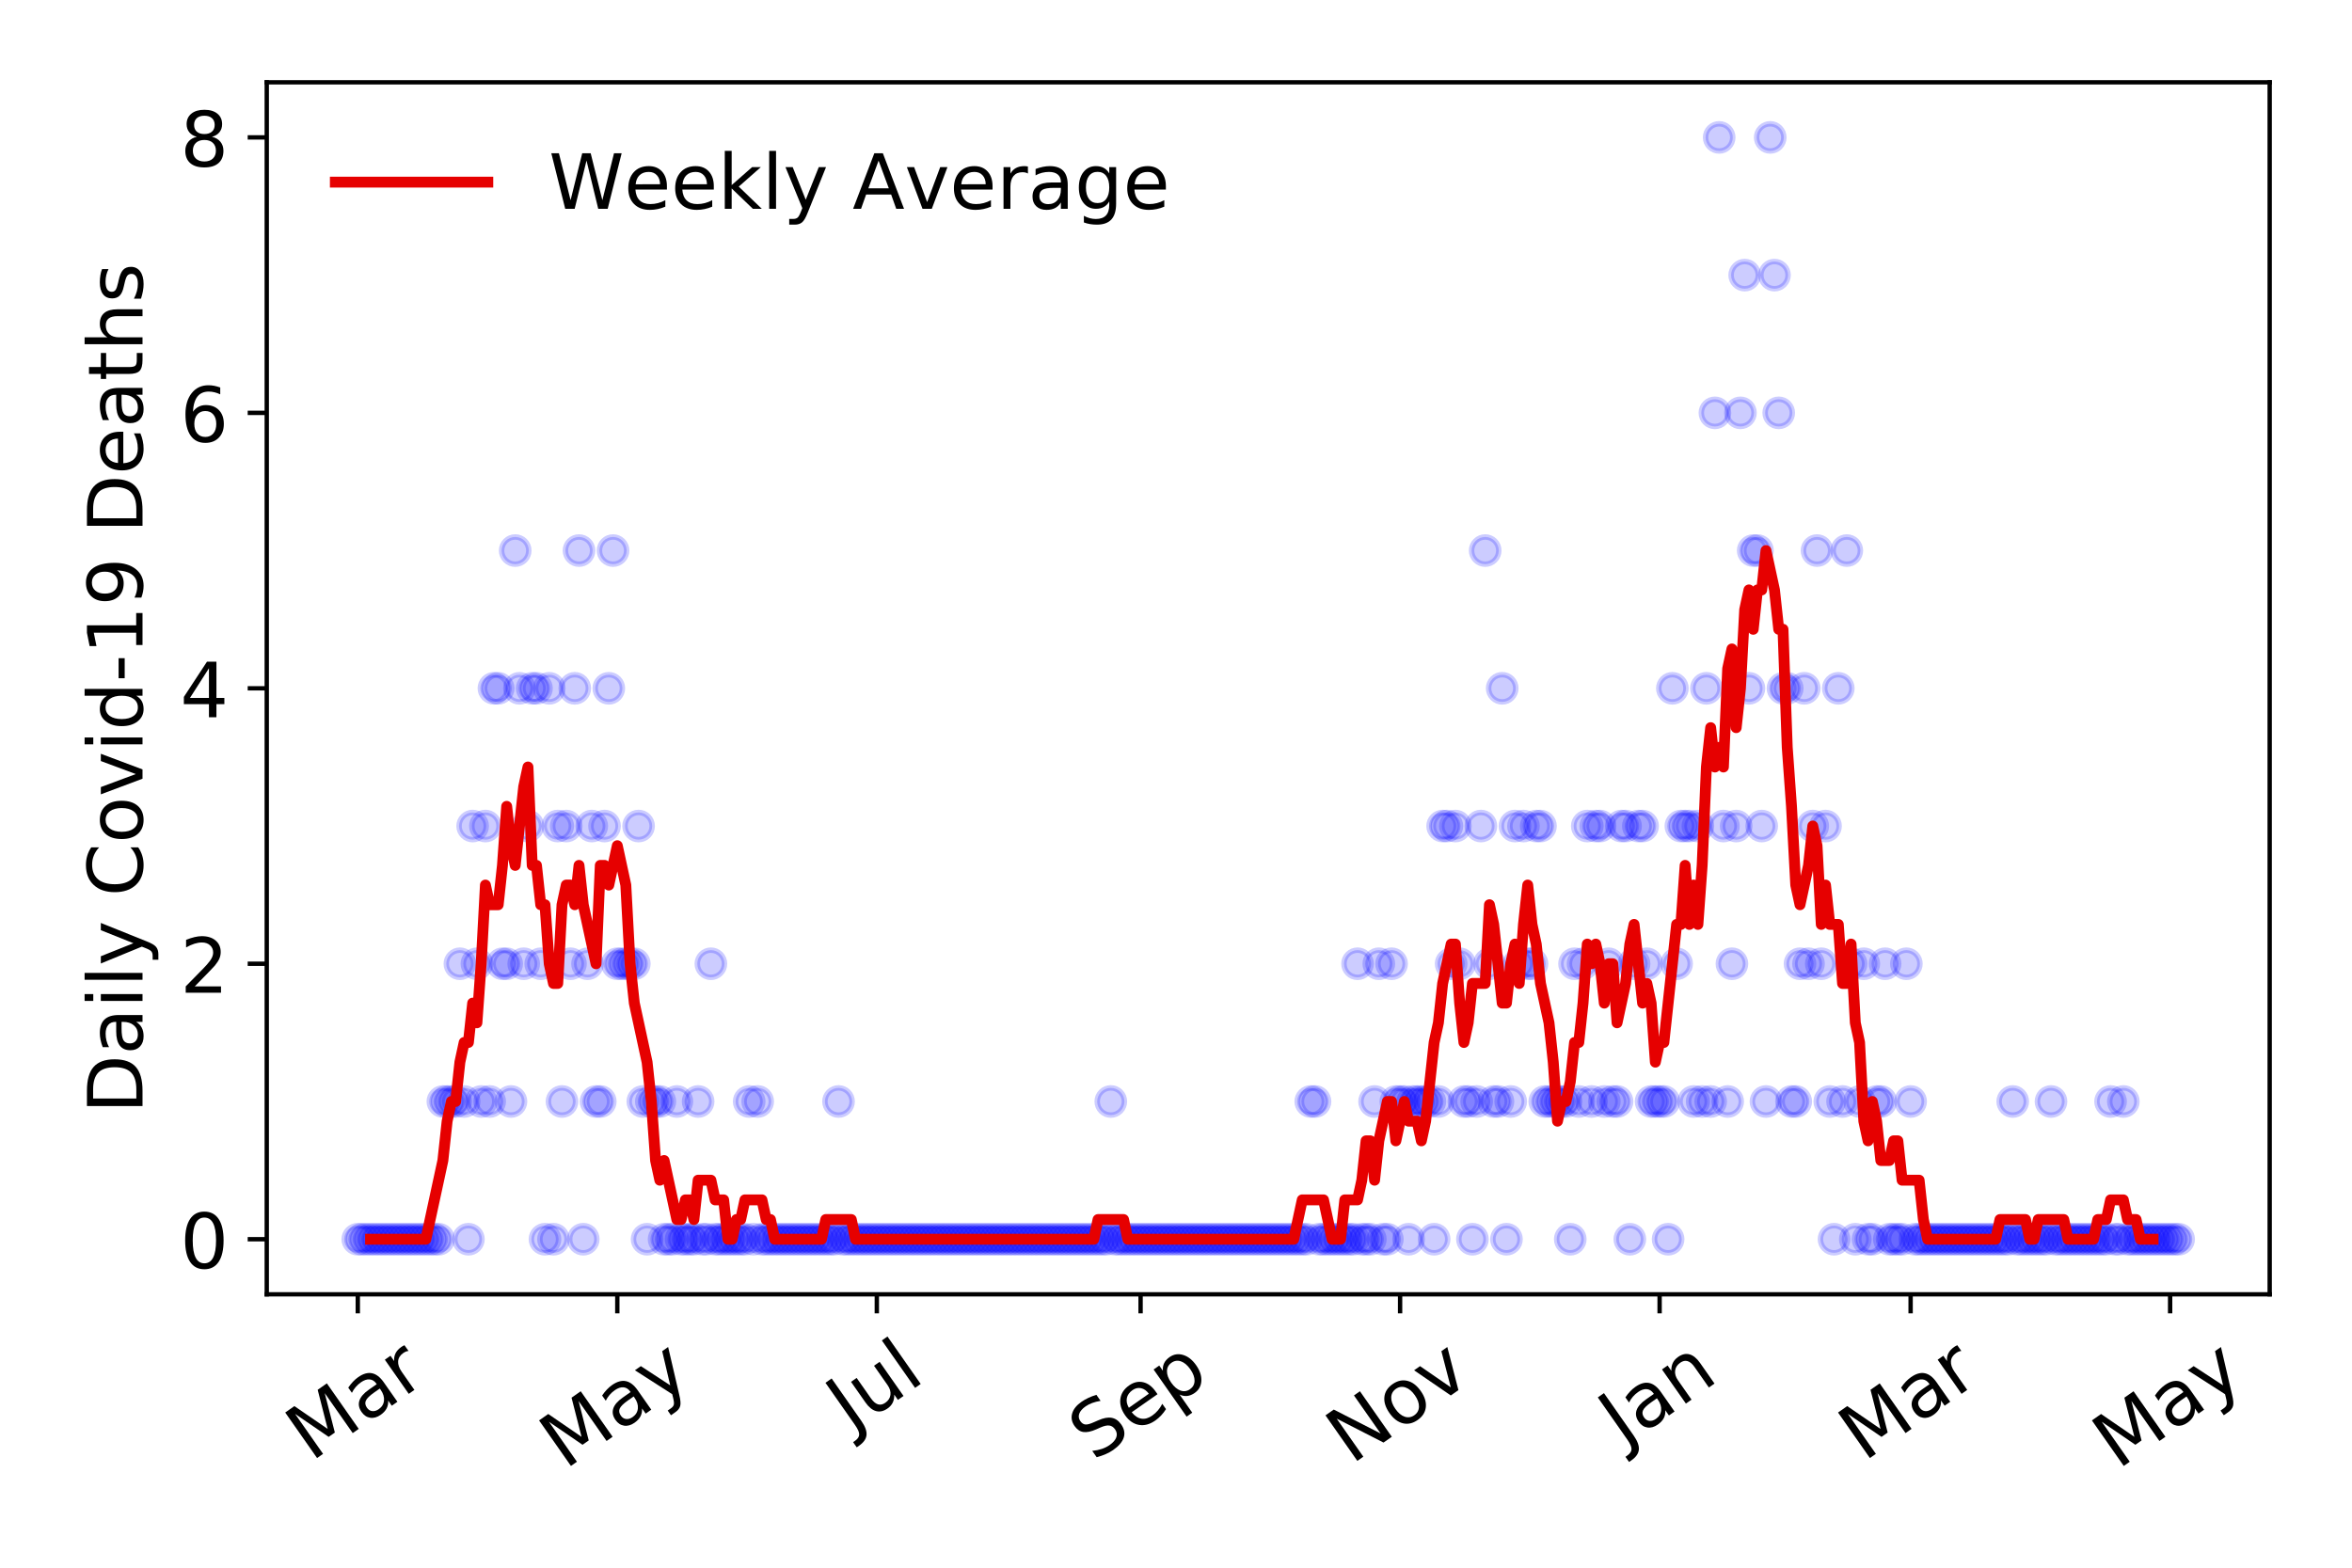 <?xml version="1.0" encoding="utf-8" standalone="no"?>
<!DOCTYPE svg PUBLIC "-//W3C//DTD SVG 1.1//EN"
  "http://www.w3.org/Graphics/SVG/1.1/DTD/svg11.dtd">
<!-- Created with matplotlib (https://matplotlib.org/) -->
<svg height="288pt" version="1.1" viewBox="0 0 432 288" width="432pt" xmlns="http://www.w3.org/2000/svg" xmlns:xlink="http://www.w3.org/1999/xlink">
 <defs>
  <style type="text/css">
*{stroke-linecap:butt;stroke-linejoin:round;}
  </style>
 </defs>
 <g id="figure_1">
  <g id="patch_1">
   <path d="M 0 288 
L 432 288 
L 432 0 
L 0 0 
z
" style="fill:#ffffff;"/>
  </g>
  <g id="axes_1">
   <g id="patch_2">
    <path d="M 48.995 237.778 
L 416.88 237.778 
L 416.88 15.12 
L 48.995 15.12 
z
" style="fill:#ffffff;"/>
   </g>
   <g id="matplotlib.axis_1">
    <g id="xtick_1">
     <g id="line2d_1">
      <defs>
       <path d="M 0 0 
L 0 3.5 
" id="m6a3277e98b" style="stroke:#000000;stroke-width:0.8;"/>
      </defs>
      <g>
       <use style="stroke:#000000;stroke-width:0.8;" x="65.717" xlink:href="#m6a3277e98b" y="237.778"/>
      </g>
     </g>
     <g id="text_1">
      <!-- Mar -->
      <defs>
       <path d="M 9.812 72.906 
L 24.516 72.906 
L 43.109 23.297 
L 61.812 72.906 
L 76.516 72.906 
L 76.516 0 
L 66.891 0 
L 66.891 64.016 
L 48.094 14.016 
L 38.188 14.016 
L 19.391 64.016 
L 19.391 0 
L 9.812 0 
z
" id="DejaVuSans-77"/>
       <path d="M 34.281 27.484 
Q 23.391 27.484 19.188 25 
Q 14.984 22.516 14.984 16.5 
Q 14.984 11.719 18.141 8.906 
Q 21.297 6.109 26.703 6.109 
Q 34.188 6.109 38.703 11.406 
Q 43.219 16.703 43.219 25.484 
L 43.219 27.484 
z
M 52.203 31.203 
L 52.203 0 
L 43.219 0 
L 43.219 8.297 
Q 40.141 3.328 35.547 0.953 
Q 30.953 -1.422 24.312 -1.422 
Q 15.922 -1.422 10.953 3.297 
Q 6 8.016 6 15.922 
Q 6 25.141 12.172 29.828 
Q 18.359 34.516 30.609 34.516 
L 43.219 34.516 
L 43.219 35.406 
Q 43.219 41.609 39.141 45 
Q 35.062 48.391 27.688 48.391 
Q 23 48.391 18.547 47.266 
Q 14.109 46.141 10.016 43.891 
L 10.016 52.203 
Q 14.938 54.109 19.578 55.047 
Q 24.219 56 28.609 56 
Q 40.484 56 46.344 49.844 
Q 52.203 43.703 52.203 31.203 
z
" id="DejaVuSans-97"/>
       <path d="M 41.109 46.297 
Q 39.594 47.172 37.812 47.578 
Q 36.031 48 33.891 48 
Q 26.266 48 22.188 43.047 
Q 18.109 38.094 18.109 28.812 
L 18.109 0 
L 9.078 0 
L 9.078 54.688 
L 18.109 54.688 
L 18.109 46.188 
Q 20.953 51.172 25.484 53.578 
Q 30.031 56 36.531 56 
Q 37.453 56 38.578 55.875 
Q 39.703 55.766 41.062 55.516 
z
" id="DejaVuSans-114"/>
      </defs>
      <g transform="translate(57.114 268.643)rotate(-35)scale(0.14 -0.14)">
       <use xlink:href="#DejaVuSans-77"/>
       <use x="86.279" xlink:href="#DejaVuSans-97"/>
       <use x="147.559" xlink:href="#DejaVuSans-114"/>
      </g>
     </g>
    </g>
    <g id="xtick_2">
     <g id="line2d_2">
      <g>
       <use style="stroke:#000000;stroke-width:0.8;" x="113.383" xlink:href="#m6a3277e98b" y="237.778"/>
      </g>
     </g>
     <g id="text_2">
      <!-- May -->
      <defs>
       <path d="M 32.172 -5.078 
Q 28.375 -14.844 24.75 -17.812 
Q 21.141 -20.797 15.094 -20.797 
L 7.906 -20.797 
L 7.906 -13.281 
L 13.188 -13.281 
Q 16.891 -13.281 18.938 -11.516 
Q 21 -9.766 23.484 -3.219 
L 25.094 0.875 
L 2.984 54.688 
L 12.5 54.688 
L 29.594 11.922 
L 46.688 54.688 
L 56.203 54.688 
z
" id="DejaVuSans-121"/>
      </defs>
      <g transform="translate(103.743 270.094)rotate(-35)scale(0.14 -0.14)">
       <use xlink:href="#DejaVuSans-77"/>
       <use x="86.279" xlink:href="#DejaVuSans-97"/>
       <use x="147.559" xlink:href="#DejaVuSans-121"/>
      </g>
     </g>
    </g>
    <g id="xtick_3">
     <g id="line2d_3">
      <g>
       <use style="stroke:#000000;stroke-width:0.8;" x="161.048" xlink:href="#m6a3277e98b" y="237.778"/>
      </g>
     </g>
     <g id="text_3">
      <!-- Jul -->
      <defs>
       <path d="M 9.812 72.906 
L 19.672 72.906 
L 19.672 5.078 
Q 19.672 -8.109 14.672 -14.062 
Q 9.672 -20.016 -1.422 -20.016 
L -5.172 -20.016 
L -5.172 -11.719 
L -2.094 -11.719 
Q 4.438 -11.719 7.125 -8.047 
Q 9.812 -4.391 9.812 5.078 
z
" id="DejaVuSans-74"/>
       <path d="M 8.5 21.578 
L 8.5 54.688 
L 17.484 54.688 
L 17.484 21.922 
Q 17.484 14.156 20.5 10.266 
Q 23.531 6.391 29.594 6.391 
Q 36.859 6.391 41.078 11.031 
Q 45.312 15.672 45.312 23.688 
L 45.312 54.688 
L 54.297 54.688 
L 54.297 0 
L 45.312 0 
L 45.312 8.406 
Q 42.047 3.422 37.719 1 
Q 33.406 -1.422 27.688 -1.422 
Q 18.266 -1.422 13.375 4.438 
Q 8.5 10.297 8.5 21.578 
z
M 31.109 56 
z
" id="DejaVuSans-117"/>
       <path d="M 9.422 75.984 
L 18.406 75.984 
L 18.406 0 
L 9.422 0 
z
" id="DejaVuSans-108"/>
      </defs>
      <g transform="translate(156.346 263.181)rotate(-35)scale(0.14 -0.14)">
       <use xlink:href="#DejaVuSans-74"/>
       <use x="29.492" xlink:href="#DejaVuSans-117"/>
       <use x="92.871" xlink:href="#DejaVuSans-108"/>
      </g>
     </g>
    </g>
    <g id="xtick_4">
     <g id="line2d_4">
      <g>
       <use style="stroke:#000000;stroke-width:0.8;" x="209.495" xlink:href="#m6a3277e98b" y="237.778"/>
      </g>
     </g>
     <g id="text_4">
      <!-- Sep -->
      <defs>
       <path d="M 53.516 70.516 
L 53.516 60.891 
Q 47.906 63.578 42.922 64.891 
Q 37.938 66.219 33.297 66.219 
Q 25.25 66.219 20.875 63.094 
Q 16.5 59.969 16.5 54.203 
Q 16.5 49.359 19.406 46.891 
Q 22.312 44.438 30.422 42.922 
L 36.375 41.703 
Q 47.406 39.594 52.656 34.297 
Q 57.906 29 57.906 20.125 
Q 57.906 9.516 50.797 4.047 
Q 43.703 -1.422 29.984 -1.422 
Q 24.812 -1.422 18.969 -0.25 
Q 13.141 0.922 6.891 3.219 
L 6.891 13.375 
Q 12.891 10.016 18.656 8.297 
Q 24.422 6.594 29.984 6.594 
Q 38.422 6.594 43.016 9.906 
Q 47.609 13.234 47.609 19.391 
Q 47.609 24.75 44.312 27.781 
Q 41.016 30.812 33.5 32.328 
L 27.484 33.5 
Q 16.453 35.688 11.516 40.375 
Q 6.594 45.062 6.594 53.422 
Q 6.594 63.094 13.406 68.656 
Q 20.219 74.219 32.172 74.219 
Q 37.312 74.219 42.625 73.281 
Q 47.953 72.359 53.516 70.516 
z
" id="DejaVuSans-83"/>
       <path d="M 56.203 29.594 
L 56.203 25.203 
L 14.891 25.203 
Q 15.484 15.922 20.484 11.062 
Q 25.484 6.203 34.422 6.203 
Q 39.594 6.203 44.453 7.469 
Q 49.312 8.734 54.109 11.281 
L 54.109 2.781 
Q 49.266 0.734 44.188 -0.344 
Q 39.109 -1.422 33.891 -1.422 
Q 20.797 -1.422 13.156 6.188 
Q 5.516 13.812 5.516 26.812 
Q 5.516 40.234 12.766 48.109 
Q 20.016 56 32.328 56 
Q 43.359 56 49.781 48.891 
Q 56.203 41.797 56.203 29.594 
z
M 47.219 32.234 
Q 47.125 39.594 43.094 43.984 
Q 39.062 48.391 32.422 48.391 
Q 24.906 48.391 20.391 44.141 
Q 15.875 39.891 15.188 32.172 
z
" id="DejaVuSans-101"/>
       <path d="M 18.109 8.203 
L 18.109 -20.797 
L 9.078 -20.797 
L 9.078 54.688 
L 18.109 54.688 
L 18.109 46.391 
Q 20.953 51.266 25.266 53.625 
Q 29.594 56 35.594 56 
Q 45.562 56 51.781 48.094 
Q 58.016 40.188 58.016 27.297 
Q 58.016 14.406 51.781 6.484 
Q 45.562 -1.422 35.594 -1.422 
Q 29.594 -1.422 25.266 0.953 
Q 20.953 3.328 18.109 8.203 
z
M 48.688 27.297 
Q 48.688 37.203 44.609 42.844 
Q 40.531 48.484 33.406 48.484 
Q 26.266 48.484 22.188 42.844 
Q 18.109 37.203 18.109 27.297 
Q 18.109 17.391 22.188 11.75 
Q 26.266 6.109 33.406 6.109 
Q 40.531 6.109 44.609 11.75 
Q 48.688 17.391 48.688 27.297 
z
" id="DejaVuSans-112"/>
      </defs>
      <g transform="translate(200.902 268.629)rotate(-35)scale(0.14 -0.14)">
       <use xlink:href="#DejaVuSans-83"/>
       <use x="63.477" xlink:href="#DejaVuSans-101"/>
       <use x="125" xlink:href="#DejaVuSans-112"/>
      </g>
     </g>
    </g>
    <g id="xtick_5">
     <g id="line2d_5">
      <g>
       <use style="stroke:#000000;stroke-width:0.8;" x="257.161" xlink:href="#m6a3277e98b" y="237.778"/>
      </g>
     </g>
     <g id="text_5">
      <!-- Nov -->
      <defs>
       <path d="M 9.812 72.906 
L 23.094 72.906 
L 55.422 11.922 
L 55.422 72.906 
L 64.984 72.906 
L 64.984 0 
L 51.703 0 
L 19.391 60.984 
L 19.391 0 
L 9.812 0 
z
" id="DejaVuSans-78"/>
       <path d="M 30.609 48.391 
Q 23.391 48.391 19.188 42.75 
Q 14.984 37.109 14.984 27.297 
Q 14.984 17.484 19.156 11.844 
Q 23.344 6.203 30.609 6.203 
Q 37.797 6.203 41.984 11.859 
Q 46.188 17.531 46.188 27.297 
Q 46.188 37.016 41.984 42.703 
Q 37.797 48.391 30.609 48.391 
z
M 30.609 56 
Q 42.328 56 49.016 48.375 
Q 55.719 40.766 55.719 27.297 
Q 55.719 13.875 49.016 6.219 
Q 42.328 -1.422 30.609 -1.422 
Q 18.844 -1.422 12.172 6.219 
Q 5.516 13.875 5.516 27.297 
Q 5.516 40.766 12.172 48.375 
Q 18.844 56 30.609 56 
z
" id="DejaVuSans-111"/>
       <path d="M 2.984 54.688 
L 12.5 54.688 
L 29.594 8.797 
L 46.688 54.688 
L 56.203 54.688 
L 35.688 0 
L 23.484 0 
z
" id="DejaVuSans-118"/>
      </defs>
      <g transform="translate(248.185 269.166)rotate(-35)scale(0.14 -0.14)">
       <use xlink:href="#DejaVuSans-78"/>
       <use x="74.805" xlink:href="#DejaVuSans-111"/>
       <use x="135.986" xlink:href="#DejaVuSans-118"/>
      </g>
     </g>
    </g>
    <g id="xtick_6">
     <g id="line2d_6">
      <g>
       <use style="stroke:#000000;stroke-width:0.8;" x="304.827" xlink:href="#m6a3277e98b" y="237.778"/>
      </g>
     </g>
     <g id="text_6">
      <!-- Jan -->
      <defs>
       <path d="M 54.891 33.016 
L 54.891 0 
L 45.906 0 
L 45.906 32.719 
Q 45.906 40.484 42.875 44.328 
Q 39.844 48.188 33.797 48.188 
Q 26.516 48.188 22.312 43.547 
Q 18.109 38.922 18.109 30.906 
L 18.109 0 
L 9.078 0 
L 9.078 54.688 
L 18.109 54.688 
L 18.109 46.188 
Q 21.344 51.125 25.703 53.562 
Q 30.078 56 35.797 56 
Q 45.219 56 50.047 50.172 
Q 54.891 44.344 54.891 33.016 
z
" id="DejaVuSans-110"/>
      </defs>
      <g transform="translate(298.203 265.871)rotate(-35)scale(0.14 -0.14)">
       <use xlink:href="#DejaVuSans-74"/>
       <use x="29.492" xlink:href="#DejaVuSans-97"/>
       <use x="90.771" xlink:href="#DejaVuSans-110"/>
      </g>
     </g>
    </g>
    <g id="xtick_7">
     <g id="line2d_7">
      <g>
       <use style="stroke:#000000;stroke-width:0.8;" x="350.93" xlink:href="#m6a3277e98b" y="237.778"/>
      </g>
     </g>
     <g id="text_7">
      <!-- Mar -->
      <g transform="translate(342.327 268.643)rotate(-35)scale(0.14 -0.14)">
       <use xlink:href="#DejaVuSans-77"/>
       <use x="86.279" xlink:href="#DejaVuSans-97"/>
       <use x="147.559" xlink:href="#DejaVuSans-114"/>
      </g>
     </g>
    </g>
    <g id="xtick_8">
     <g id="line2d_8">
      <g>
       <use style="stroke:#000000;stroke-width:0.8;" x="398.595" xlink:href="#m6a3277e98b" y="237.778"/>
      </g>
     </g>
     <g id="text_8">
      <!-- May -->
      <g transform="translate(388.956 270.094)rotate(-35)scale(0.14 -0.14)">
       <use xlink:href="#DejaVuSans-77"/>
       <use x="86.279" xlink:href="#DejaVuSans-97"/>
       <use x="147.559" xlink:href="#DejaVuSans-121"/>
      </g>
     </g>
    </g>
   </g>
   <g id="matplotlib.axis_2">
    <g id="ytick_1">
     <g id="line2d_9">
      <defs>
       <path d="M 0 0 
L -3.5 0 
" id="m6c256503d0" style="stroke:#000000;stroke-width:0.8;"/>
      </defs>
      <g>
       <use style="stroke:#000000;stroke-width:0.8;" x="48.995" xlink:href="#m6c256503d0" y="227.657"/>
      </g>
     </g>
     <g id="text_9">
      <!-- 0 -->
      <defs>
       <path d="M 31.781 66.406 
Q 24.172 66.406 20.328 58.906 
Q 16.5 51.422 16.5 36.375 
Q 16.5 21.391 20.328 13.891 
Q 24.172 6.391 31.781 6.391 
Q 39.453 6.391 43.281 13.891 
Q 47.125 21.391 47.125 36.375 
Q 47.125 51.422 43.281 58.906 
Q 39.453 66.406 31.781 66.406 
z
M 31.781 74.219 
Q 44.047 74.219 50.516 64.516 
Q 56.984 54.828 56.984 36.375 
Q 56.984 17.969 50.516 8.266 
Q 44.047 -1.422 31.781 -1.422 
Q 19.531 -1.422 13.062 8.266 
Q 6.594 17.969 6.594 36.375 
Q 6.594 54.828 13.062 64.516 
Q 19.531 74.219 31.781 74.219 
z
" id="DejaVuSans-48"/>
      </defs>
      <g transform="translate(33.087 232.976)scale(0.14 -0.14)">
       <use xlink:href="#DejaVuSans-48"/>
      </g>
     </g>
    </g>
    <g id="ytick_2">
     <g id="line2d_10">
      <g>
       <use style="stroke:#000000;stroke-width:0.8;" x="48.995" xlink:href="#m6c256503d0" y="177.053"/>
      </g>
     </g>
     <g id="text_10">
      <!-- 2 -->
      <defs>
       <path d="M 19.188 8.297 
L 53.609 8.297 
L 53.609 0 
L 7.328 0 
L 7.328 8.297 
Q 12.938 14.109 22.625 23.891 
Q 32.328 33.688 34.812 36.531 
Q 39.547 41.844 41.422 45.531 
Q 43.312 49.219 43.312 52.781 
Q 43.312 58.594 39.234 62.25 
Q 35.156 65.922 28.609 65.922 
Q 23.969 65.922 18.812 64.312 
Q 13.672 62.703 7.812 59.422 
L 7.812 69.391 
Q 13.766 71.781 18.938 73 
Q 24.125 74.219 28.422 74.219 
Q 39.75 74.219 46.484 68.547 
Q 53.219 62.891 53.219 53.422 
Q 53.219 48.922 51.531 44.891 
Q 49.859 40.875 45.406 35.406 
Q 44.188 33.984 37.641 27.219 
Q 31.109 20.453 19.188 8.297 
z
" id="DejaVuSans-50"/>
      </defs>
      <g transform="translate(33.087 182.372)scale(0.14 -0.14)">
       <use xlink:href="#DejaVuSans-50"/>
      </g>
     </g>
    </g>
    <g id="ytick_3">
     <g id="line2d_11">
      <g>
       <use style="stroke:#000000;stroke-width:0.8;" x="48.995" xlink:href="#m6c256503d0" y="126.449"/>
      </g>
     </g>
     <g id="text_11">
      <!-- 4 -->
      <defs>
       <path d="M 37.797 64.312 
L 12.891 25.391 
L 37.797 25.391 
z
M 35.203 72.906 
L 47.609 72.906 
L 47.609 25.391 
L 58.016 25.391 
L 58.016 17.188 
L 47.609 17.188 
L 47.609 0 
L 37.797 0 
L 37.797 17.188 
L 4.891 17.188 
L 4.891 26.703 
z
" id="DejaVuSans-52"/>
      </defs>
      <g transform="translate(33.087 131.768)scale(0.14 -0.14)">
       <use xlink:href="#DejaVuSans-52"/>
      </g>
     </g>
    </g>
    <g id="ytick_4">
     <g id="line2d_12">
      <g>
       <use style="stroke:#000000;stroke-width:0.8;" x="48.995" xlink:href="#m6c256503d0" y="75.845"/>
      </g>
     </g>
     <g id="text_12">
      <!-- 6 -->
      <defs>
       <path d="M 33.016 40.375 
Q 26.375 40.375 22.484 35.828 
Q 18.609 31.297 18.609 23.391 
Q 18.609 15.531 22.484 10.953 
Q 26.375 6.391 33.016 6.391 
Q 39.656 6.391 43.531 10.953 
Q 47.406 15.531 47.406 23.391 
Q 47.406 31.297 43.531 35.828 
Q 39.656 40.375 33.016 40.375 
z
M 52.594 71.297 
L 52.594 62.312 
Q 48.875 64.062 45.094 64.984 
Q 41.312 65.922 37.594 65.922 
Q 27.828 65.922 22.672 59.328 
Q 17.531 52.734 16.797 39.406 
Q 19.672 43.656 24.016 45.922 
Q 28.375 48.188 33.594 48.188 
Q 44.578 48.188 50.953 41.516 
Q 57.328 34.859 57.328 23.391 
Q 57.328 12.156 50.688 5.359 
Q 44.047 -1.422 33.016 -1.422 
Q 20.359 -1.422 13.672 8.266 
Q 6.984 17.969 6.984 36.375 
Q 6.984 53.656 15.188 63.938 
Q 23.391 74.219 37.203 74.219 
Q 40.922 74.219 44.703 73.484 
Q 48.484 72.75 52.594 71.297 
z
" id="DejaVuSans-54"/>
      </defs>
      <g transform="translate(33.087 81.164)scale(0.14 -0.14)">
       <use xlink:href="#DejaVuSans-54"/>
      </g>
     </g>
    </g>
    <g id="ytick_5">
     <g id="line2d_13">
      <g>
       <use style="stroke:#000000;stroke-width:0.8;" x="48.995" xlink:href="#m6c256503d0" y="25.241"/>
      </g>
     </g>
     <g id="text_13">
      <!-- 8 -->
      <defs>
       <path d="M 31.781 34.625 
Q 24.75 34.625 20.719 30.859 
Q 16.703 27.094 16.703 20.516 
Q 16.703 13.922 20.719 10.156 
Q 24.75 6.391 31.781 6.391 
Q 38.812 6.391 42.859 10.172 
Q 46.922 13.969 46.922 20.516 
Q 46.922 27.094 42.891 30.859 
Q 38.875 34.625 31.781 34.625 
z
M 21.922 38.812 
Q 15.578 40.375 12.031 44.719 
Q 8.5 49.078 8.5 55.328 
Q 8.5 64.062 14.719 69.141 
Q 20.953 74.219 31.781 74.219 
Q 42.672 74.219 48.875 69.141 
Q 55.078 64.062 55.078 55.328 
Q 55.078 49.078 51.531 44.719 
Q 48 40.375 41.703 38.812 
Q 48.828 37.156 52.797 32.312 
Q 56.781 27.484 56.781 20.516 
Q 56.781 9.906 50.312 4.234 
Q 43.844 -1.422 31.781 -1.422 
Q 19.734 -1.422 13.25 4.234 
Q 6.781 9.906 6.781 20.516 
Q 6.781 27.484 10.781 32.312 
Q 14.797 37.156 21.922 38.812 
z
M 18.312 54.391 
Q 18.312 48.734 21.844 45.562 
Q 25.391 42.391 31.781 42.391 
Q 38.141 42.391 41.719 45.562 
Q 45.312 48.734 45.312 54.391 
Q 45.312 60.062 41.719 63.234 
Q 38.141 66.406 31.781 66.406 
Q 25.391 66.406 21.844 63.234 
Q 18.312 60.062 18.312 54.391 
z
" id="DejaVuSans-56"/>
      </defs>
      <g transform="translate(33.087 30.56)scale(0.14 -0.14)">
       <use xlink:href="#DejaVuSans-56"/>
      </g>
     </g>
    </g>
    <g id="text_14">
     <!-- Daily Covid-19 Deaths -->
     <defs>
      <path d="M 19.672 64.797 
L 19.672 8.109 
L 31.594 8.109 
Q 46.688 8.109 53.688 14.938 
Q 60.688 21.781 60.688 36.531 
Q 60.688 51.172 53.688 57.984 
Q 46.688 64.797 31.594 64.797 
z
M 9.812 72.906 
L 30.078 72.906 
Q 51.266 72.906 61.172 64.094 
Q 71.094 55.281 71.094 36.531 
Q 71.094 17.672 61.125 8.828 
Q 51.172 0 30.078 0 
L 9.812 0 
z
" id="DejaVuSans-68"/>
      <path d="M 9.422 54.688 
L 18.406 54.688 
L 18.406 0 
L 9.422 0 
z
M 9.422 75.984 
L 18.406 75.984 
L 18.406 64.594 
L 9.422 64.594 
z
" id="DejaVuSans-105"/>
      <path id="DejaVuSans-32"/>
      <path d="M 64.406 67.281 
L 64.406 56.891 
Q 59.422 61.531 53.781 63.812 
Q 48.141 66.109 41.797 66.109 
Q 29.297 66.109 22.656 58.469 
Q 16.016 50.828 16.016 36.375 
Q 16.016 21.969 22.656 14.328 
Q 29.297 6.688 41.797 6.688 
Q 48.141 6.688 53.781 8.984 
Q 59.422 11.281 64.406 15.922 
L 64.406 5.609 
Q 59.234 2.094 53.438 0.328 
Q 47.656 -1.422 41.219 -1.422 
Q 24.656 -1.422 15.125 8.703 
Q 5.609 18.844 5.609 36.375 
Q 5.609 53.953 15.125 64.078 
Q 24.656 74.219 41.219 74.219 
Q 47.75 74.219 53.531 72.484 
Q 59.328 70.75 64.406 67.281 
z
" id="DejaVuSans-67"/>
      <path d="M 45.406 46.391 
L 45.406 75.984 
L 54.391 75.984 
L 54.391 0 
L 45.406 0 
L 45.406 8.203 
Q 42.578 3.328 38.25 0.953 
Q 33.938 -1.422 27.875 -1.422 
Q 17.969 -1.422 11.734 6.484 
Q 5.516 14.406 5.516 27.297 
Q 5.516 40.188 11.734 48.094 
Q 17.969 56 27.875 56 
Q 33.938 56 38.25 53.625 
Q 42.578 51.266 45.406 46.391 
z
M 14.797 27.297 
Q 14.797 17.391 18.875 11.75 
Q 22.953 6.109 30.078 6.109 
Q 37.203 6.109 41.297 11.75 
Q 45.406 17.391 45.406 27.297 
Q 45.406 37.203 41.297 42.844 
Q 37.203 48.484 30.078 48.484 
Q 22.953 48.484 18.875 42.844 
Q 14.797 37.203 14.797 27.297 
z
" id="DejaVuSans-100"/>
      <path d="M 4.891 31.391 
L 31.203 31.391 
L 31.203 23.391 
L 4.891 23.391 
z
" id="DejaVuSans-45"/>
      <path d="M 12.406 8.297 
L 28.516 8.297 
L 28.516 63.922 
L 10.984 60.406 
L 10.984 69.391 
L 28.422 72.906 
L 38.281 72.906 
L 38.281 8.297 
L 54.391 8.297 
L 54.391 0 
L 12.406 0 
z
" id="DejaVuSans-49"/>
      <path d="M 10.984 1.516 
L 10.984 10.5 
Q 14.703 8.734 18.5 7.812 
Q 22.312 6.891 25.984 6.891 
Q 35.75 6.891 40.891 13.453 
Q 46.047 20.016 46.781 33.406 
Q 43.953 29.203 39.594 26.953 
Q 35.25 24.703 29.984 24.703 
Q 19.047 24.703 12.672 31.312 
Q 6.297 37.938 6.297 49.422 
Q 6.297 60.641 12.938 67.422 
Q 19.578 74.219 30.609 74.219 
Q 43.266 74.219 49.922 64.516 
Q 56.594 54.828 56.594 36.375 
Q 56.594 19.141 48.406 8.859 
Q 40.234 -1.422 26.422 -1.422 
Q 22.703 -1.422 18.891 -0.688 
Q 15.094 0.047 10.984 1.516 
z
M 30.609 32.422 
Q 37.25 32.422 41.125 36.953 
Q 45.016 41.5 45.016 49.422 
Q 45.016 57.281 41.125 61.844 
Q 37.25 66.406 30.609 66.406 
Q 23.969 66.406 20.094 61.844 
Q 16.219 57.281 16.219 49.422 
Q 16.219 41.5 20.094 36.953 
Q 23.969 32.422 30.609 32.422 
z
" id="DejaVuSans-57"/>
      <path d="M 18.312 70.219 
L 18.312 54.688 
L 36.812 54.688 
L 36.812 47.703 
L 18.312 47.703 
L 18.312 18.016 
Q 18.312 11.328 20.141 9.422 
Q 21.969 7.516 27.594 7.516 
L 36.812 7.516 
L 36.812 0 
L 27.594 0 
Q 17.188 0 13.234 3.875 
Q 9.281 7.766 9.281 18.016 
L 9.281 47.703 
L 2.688 47.703 
L 2.688 54.688 
L 9.281 54.688 
L 9.281 70.219 
z
" id="DejaVuSans-116"/>
      <path d="M 54.891 33.016 
L 54.891 0 
L 45.906 0 
L 45.906 32.719 
Q 45.906 40.484 42.875 44.328 
Q 39.844 48.188 33.797 48.188 
Q 26.516 48.188 22.312 43.547 
Q 18.109 38.922 18.109 30.906 
L 18.109 0 
L 9.078 0 
L 9.078 75.984 
L 18.109 75.984 
L 18.109 46.188 
Q 21.344 51.125 25.703 53.562 
Q 30.078 56 35.797 56 
Q 45.219 56 50.047 50.172 
Q 54.891 44.344 54.891 33.016 
z
" id="DejaVuSans-104"/>
      <path d="M 44.281 53.078 
L 44.281 44.578 
Q 40.484 46.531 36.375 47.5 
Q 32.281 48.484 27.875 48.484 
Q 21.188 48.484 17.844 46.438 
Q 14.5 44.391 14.5 40.281 
Q 14.5 37.156 16.891 35.375 
Q 19.281 33.594 26.516 31.984 
L 29.594 31.297 
Q 39.156 29.25 43.188 25.516 
Q 47.219 21.781 47.219 15.094 
Q 47.219 7.469 41.188 3.016 
Q 35.156 -1.422 24.609 -1.422 
Q 20.219 -1.422 15.453 -0.562 
Q 10.688 0.297 5.422 2 
L 5.422 11.281 
Q 10.406 8.688 15.234 7.391 
Q 20.062 6.109 24.812 6.109 
Q 31.156 6.109 34.562 8.281 
Q 37.984 10.453 37.984 14.406 
Q 37.984 18.062 35.516 20.016 
Q 33.062 21.969 24.703 23.781 
L 21.578 24.516 
Q 13.234 26.266 9.516 29.906 
Q 5.812 33.547 5.812 39.891 
Q 5.812 47.609 11.281 51.797 
Q 16.75 56 26.812 56 
Q 31.781 56 36.172 55.266 
Q 40.578 54.547 44.281 53.078 
z
" id="DejaVuSans-115"/>
     </defs>
     <g transform="translate(26.176 204.56)rotate(-90)scale(0.14 -0.14)">
      <use xlink:href="#DejaVuSans-68"/>
      <use x="77.002" xlink:href="#DejaVuSans-97"/>
      <use x="138.281" xlink:href="#DejaVuSans-105"/>
      <use x="166.064" xlink:href="#DejaVuSans-108"/>
      <use x="193.848" xlink:href="#DejaVuSans-121"/>
      <use x="253.027" xlink:href="#DejaVuSans-32"/>
      <use x="284.814" xlink:href="#DejaVuSans-67"/>
      <use x="354.639" xlink:href="#DejaVuSans-111"/>
      <use x="415.82" xlink:href="#DejaVuSans-118"/>
      <use x="475" xlink:href="#DejaVuSans-105"/>
      <use x="502.783" xlink:href="#DejaVuSans-100"/>
      <use x="566.26" xlink:href="#DejaVuSans-45"/>
      <use x="602.344" xlink:href="#DejaVuSans-49"/>
      <use x="665.967" xlink:href="#DejaVuSans-57"/>
      <use x="729.59" xlink:href="#DejaVuSans-32"/>
      <use x="761.377" xlink:href="#DejaVuSans-68"/>
      <use x="838.379" xlink:href="#DejaVuSans-101"/>
      <use x="899.902" xlink:href="#DejaVuSans-97"/>
      <use x="961.182" xlink:href="#DejaVuSans-116"/>
      <use x="1000.391" xlink:href="#DejaVuSans-104"/>
      <use x="1063.77" xlink:href="#DejaVuSans-115"/>
     </g>
    </g>
   </g>
   <g id="line2d_14">
    <defs>
     <path d="M 0 2.5 
C 0.663 2.5 1.299 2.237 1.768 1.768 
C 2.237 1.299 2.5 0.663 2.5 0 
C 2.5 -0.663 2.237 -1.299 1.768 -1.768 
C 1.299 -2.237 0.663 -2.5 0 -2.5 
C -0.663 -2.5 -1.299 -2.237 -1.768 -1.768 
C -2.237 -1.299 -2.5 -0.663 -2.5 0 
C -2.5 0.663 -2.237 1.299 -1.768 1.768 
C -1.299 2.237 -0.663 2.5 0 2.5 
z
" id="m5da28c91a1" style="stroke:#0000ff;stroke-opacity:0.2;"/>
    </defs>
    <g clip-path="url(#p25aae40f36)">
     <use style="fill:#0000ff;fill-opacity:0.2;stroke:#0000ff;stroke-opacity:0.2;" x="65.717" xlink:href="#m5da28c91a1" y="227.657"/>
     <use style="fill:#0000ff;fill-opacity:0.2;stroke:#0000ff;stroke-opacity:0.2;" x="66.498" xlink:href="#m5da28c91a1" y="227.657"/>
     <use style="fill:#0000ff;fill-opacity:0.2;stroke:#0000ff;stroke-opacity:0.2;" x="67.28" xlink:href="#m5da28c91a1" y="227.657"/>
     <use style="fill:#0000ff;fill-opacity:0.2;stroke:#0000ff;stroke-opacity:0.2;" x="68.061" xlink:href="#m5da28c91a1" y="227.657"/>
     <use style="fill:#0000ff;fill-opacity:0.2;stroke:#0000ff;stroke-opacity:0.2;" x="68.843" xlink:href="#m5da28c91a1" y="227.657"/>
     <use style="fill:#0000ff;fill-opacity:0.2;stroke:#0000ff;stroke-opacity:0.2;" x="69.624" xlink:href="#m5da28c91a1" y="227.657"/>
     <use style="fill:#0000ff;fill-opacity:0.2;stroke:#0000ff;stroke-opacity:0.2;" x="70.405" xlink:href="#m5da28c91a1" y="227.657"/>
     <use style="fill:#0000ff;fill-opacity:0.2;stroke:#0000ff;stroke-opacity:0.2;" x="71.187" xlink:href="#m5da28c91a1" y="227.657"/>
     <use style="fill:#0000ff;fill-opacity:0.2;stroke:#0000ff;stroke-opacity:0.2;" x="71.968" xlink:href="#m5da28c91a1" y="227.657"/>
     <use style="fill:#0000ff;fill-opacity:0.2;stroke:#0000ff;stroke-opacity:0.2;" x="72.75" xlink:href="#m5da28c91a1" y="227.657"/>
     <use style="fill:#0000ff;fill-opacity:0.2;stroke:#0000ff;stroke-opacity:0.2;" x="73.531" xlink:href="#m5da28c91a1" y="227.657"/>
     <use style="fill:#0000ff;fill-opacity:0.2;stroke:#0000ff;stroke-opacity:0.2;" x="74.312" xlink:href="#m5da28c91a1" y="227.657"/>
     <use style="fill:#0000ff;fill-opacity:0.2;stroke:#0000ff;stroke-opacity:0.2;" x="75.094" xlink:href="#m5da28c91a1" y="227.657"/>
     <use style="fill:#0000ff;fill-opacity:0.2;stroke:#0000ff;stroke-opacity:0.2;" x="75.875" xlink:href="#m5da28c91a1" y="227.657"/>
     <use style="fill:#0000ff;fill-opacity:0.2;stroke:#0000ff;stroke-opacity:0.2;" x="76.657" xlink:href="#m5da28c91a1" y="227.657"/>
     <use style="fill:#0000ff;fill-opacity:0.2;stroke:#0000ff;stroke-opacity:0.2;" x="77.438" xlink:href="#m5da28c91a1" y="227.657"/>
     <use style="fill:#0000ff;fill-opacity:0.2;stroke:#0000ff;stroke-opacity:0.2;" x="78.22" xlink:href="#m5da28c91a1" y="227.657"/>
     <use style="fill:#0000ff;fill-opacity:0.2;stroke:#0000ff;stroke-opacity:0.2;" x="79.001" xlink:href="#m5da28c91a1" y="227.657"/>
     <use style="fill:#0000ff;fill-opacity:0.2;stroke:#0000ff;stroke-opacity:0.2;" x="79.782" xlink:href="#m5da28c91a1" y="227.657"/>
     <use style="fill:#0000ff;fill-opacity:0.2;stroke:#0000ff;stroke-opacity:0.2;" x="80.564" xlink:href="#m5da28c91a1" y="227.657"/>
     <use style="fill:#0000ff;fill-opacity:0.2;stroke:#0000ff;stroke-opacity:0.2;" x="81.345" xlink:href="#m5da28c91a1" y="202.355"/>
     <use style="fill:#0000ff;fill-opacity:0.2;stroke:#0000ff;stroke-opacity:0.2;" x="82.127" xlink:href="#m5da28c91a1" y="202.355"/>
     <use style="fill:#0000ff;fill-opacity:0.2;stroke:#0000ff;stroke-opacity:0.2;" x="82.908" xlink:href="#m5da28c91a1" y="202.355"/>
     <use style="fill:#0000ff;fill-opacity:0.2;stroke:#0000ff;stroke-opacity:0.2;" x="83.689" xlink:href="#m5da28c91a1" y="202.355"/>
     <use style="fill:#0000ff;fill-opacity:0.2;stroke:#0000ff;stroke-opacity:0.2;" x="84.471" xlink:href="#m5da28c91a1" y="177.053"/>
     <use style="fill:#0000ff;fill-opacity:0.2;stroke:#0000ff;stroke-opacity:0.2;" x="85.252" xlink:href="#m5da28c91a1" y="202.355"/>
     <use style="fill:#0000ff;fill-opacity:0.2;stroke:#0000ff;stroke-opacity:0.2;" x="86.034" xlink:href="#m5da28c91a1" y="227.657"/>
     <use style="fill:#0000ff;fill-opacity:0.2;stroke:#0000ff;stroke-opacity:0.2;" x="86.815" xlink:href="#m5da28c91a1" y="151.751"/>
     <use style="fill:#0000ff;fill-opacity:0.2;stroke:#0000ff;stroke-opacity:0.2;" x="87.596" xlink:href="#m5da28c91a1" y="177.053"/>
     <use style="fill:#0000ff;fill-opacity:0.2;stroke:#0000ff;stroke-opacity:0.2;" x="88.378" xlink:href="#m5da28c91a1" y="202.355"/>
     <use style="fill:#0000ff;fill-opacity:0.2;stroke:#0000ff;stroke-opacity:0.2;" x="89.159" xlink:href="#m5da28c91a1" y="151.751"/>
     <use style="fill:#0000ff;fill-opacity:0.2;stroke:#0000ff;stroke-opacity:0.2;" x="89.941" xlink:href="#m5da28c91a1" y="202.355"/>
     <use style="fill:#0000ff;fill-opacity:0.2;stroke:#0000ff;stroke-opacity:0.2;" x="90.722" xlink:href="#m5da28c91a1" y="126.449"/>
     <use style="fill:#0000ff;fill-opacity:0.2;stroke:#0000ff;stroke-opacity:0.2;" x="91.503" xlink:href="#m5da28c91a1" y="126.449"/>
     <use style="fill:#0000ff;fill-opacity:0.2;stroke:#0000ff;stroke-opacity:0.2;" x="92.285" xlink:href="#m5da28c91a1" y="177.053"/>
     <use style="fill:#0000ff;fill-opacity:0.2;stroke:#0000ff;stroke-opacity:0.2;" x="93.066" xlink:href="#m5da28c91a1" y="177.053"/>
     <use style="fill:#0000ff;fill-opacity:0.2;stroke:#0000ff;stroke-opacity:0.2;" x="93.848" xlink:href="#m5da28c91a1" y="202.355"/>
     <use style="fill:#0000ff;fill-opacity:0.2;stroke:#0000ff;stroke-opacity:0.2;" x="94.629" xlink:href="#m5da28c91a1" y="101.147"/>
     <use style="fill:#0000ff;fill-opacity:0.2;stroke:#0000ff;stroke-opacity:0.2;" x="95.41" xlink:href="#m5da28c91a1" y="126.449"/>
     <use style="fill:#0000ff;fill-opacity:0.2;stroke:#0000ff;stroke-opacity:0.2;" x="96.192" xlink:href="#m5da28c91a1" y="177.053"/>
     <use style="fill:#0000ff;fill-opacity:0.2;stroke:#0000ff;stroke-opacity:0.2;" x="96.973" xlink:href="#m5da28c91a1" y="151.751"/>
     <use style="fill:#0000ff;fill-opacity:0.2;stroke:#0000ff;stroke-opacity:0.2;" x="97.755" xlink:href="#m5da28c91a1" y="126.449"/>
     <use style="fill:#0000ff;fill-opacity:0.2;stroke:#0000ff;stroke-opacity:0.2;" x="98.536" xlink:href="#m5da28c91a1" y="126.449"/>
     <use style="fill:#0000ff;fill-opacity:0.2;stroke:#0000ff;stroke-opacity:0.2;" x="99.317" xlink:href="#m5da28c91a1" y="177.053"/>
     <use style="fill:#0000ff;fill-opacity:0.2;stroke:#0000ff;stroke-opacity:0.2;" x="100.099" xlink:href="#m5da28c91a1" y="227.657"/>
     <use style="fill:#0000ff;fill-opacity:0.2;stroke:#0000ff;stroke-opacity:0.2;" x="100.88" xlink:href="#m5da28c91a1" y="126.449"/>
     <use style="fill:#0000ff;fill-opacity:0.2;stroke:#0000ff;stroke-opacity:0.2;" x="101.662" xlink:href="#m5da28c91a1" y="227.657"/>
     <use style="fill:#0000ff;fill-opacity:0.2;stroke:#0000ff;stroke-opacity:0.2;" x="102.443" xlink:href="#m5da28c91a1" y="151.751"/>
     <use style="fill:#0000ff;fill-opacity:0.2;stroke:#0000ff;stroke-opacity:0.2;" x="103.224" xlink:href="#m5da28c91a1" y="202.355"/>
     <use style="fill:#0000ff;fill-opacity:0.2;stroke:#0000ff;stroke-opacity:0.2;" x="104.006" xlink:href="#m5da28c91a1" y="151.751"/>
     <use style="fill:#0000ff;fill-opacity:0.2;stroke:#0000ff;stroke-opacity:0.2;" x="104.787" xlink:href="#m5da28c91a1" y="177.053"/>
     <use style="fill:#0000ff;fill-opacity:0.2;stroke:#0000ff;stroke-opacity:0.2;" x="105.569" xlink:href="#m5da28c91a1" y="126.449"/>
     <use style="fill:#0000ff;fill-opacity:0.2;stroke:#0000ff;stroke-opacity:0.2;" x="106.35" xlink:href="#m5da28c91a1" y="101.147"/>
     <use style="fill:#0000ff;fill-opacity:0.2;stroke:#0000ff;stroke-opacity:0.2;" x="107.131" xlink:href="#m5da28c91a1" y="227.657"/>
     <use style="fill:#0000ff;fill-opacity:0.2;stroke:#0000ff;stroke-opacity:0.2;" x="107.913" xlink:href="#m5da28c91a1" y="177.053"/>
     <use style="fill:#0000ff;fill-opacity:0.2;stroke:#0000ff;stroke-opacity:0.2;" x="108.694" xlink:href="#m5da28c91a1" y="151.751"/>
     <use style="fill:#0000ff;fill-opacity:0.2;stroke:#0000ff;stroke-opacity:0.2;" x="109.476" xlink:href="#m5da28c91a1" y="202.355"/>
     <use style="fill:#0000ff;fill-opacity:0.2;stroke:#0000ff;stroke-opacity:0.2;" x="110.257" xlink:href="#m5da28c91a1" y="202.355"/>
     <use style="fill:#0000ff;fill-opacity:0.2;stroke:#0000ff;stroke-opacity:0.2;" x="111.038" xlink:href="#m5da28c91a1" y="151.751"/>
     <use style="fill:#0000ff;fill-opacity:0.2;stroke:#0000ff;stroke-opacity:0.2;" x="111.82" xlink:href="#m5da28c91a1" y="126.449"/>
     <use style="fill:#0000ff;fill-opacity:0.2;stroke:#0000ff;stroke-opacity:0.2;" x="112.601" xlink:href="#m5da28c91a1" y="101.147"/>
     <use style="fill:#0000ff;fill-opacity:0.2;stroke:#0000ff;stroke-opacity:0.2;" x="113.383" xlink:href="#m5da28c91a1" y="177.053"/>
     <use style="fill:#0000ff;fill-opacity:0.2;stroke:#0000ff;stroke-opacity:0.2;" x="114.164" xlink:href="#m5da28c91a1" y="177.053"/>
     <use style="fill:#0000ff;fill-opacity:0.2;stroke:#0000ff;stroke-opacity:0.2;" x="114.945" xlink:href="#m5da28c91a1" y="177.053"/>
     <use style="fill:#0000ff;fill-opacity:0.2;stroke:#0000ff;stroke-opacity:0.2;" x="115.727" xlink:href="#m5da28c91a1" y="177.053"/>
     <use style="fill:#0000ff;fill-opacity:0.2;stroke:#0000ff;stroke-opacity:0.2;" x="116.508" xlink:href="#m5da28c91a1" y="177.053"/>
     <use style="fill:#0000ff;fill-opacity:0.2;stroke:#0000ff;stroke-opacity:0.2;" x="117.29" xlink:href="#m5da28c91a1" y="151.751"/>
     <use style="fill:#0000ff;fill-opacity:0.2;stroke:#0000ff;stroke-opacity:0.2;" x="118.071" xlink:href="#m5da28c91a1" y="202.355"/>
     <use style="fill:#0000ff;fill-opacity:0.2;stroke:#0000ff;stroke-opacity:0.2;" x="118.853" xlink:href="#m5da28c91a1" y="227.657"/>
     <use style="fill:#0000ff;fill-opacity:0.2;stroke:#0000ff;stroke-opacity:0.2;" x="119.634" xlink:href="#m5da28c91a1" y="202.355"/>
     <use style="fill:#0000ff;fill-opacity:0.2;stroke:#0000ff;stroke-opacity:0.2;" x="120.415" xlink:href="#m5da28c91a1" y="202.355"/>
     <use style="fill:#0000ff;fill-opacity:0.2;stroke:#0000ff;stroke-opacity:0.2;" x="121.197" xlink:href="#m5da28c91a1" y="202.355"/>
     <use style="fill:#0000ff;fill-opacity:0.2;stroke:#0000ff;stroke-opacity:0.2;" x="121.978" xlink:href="#m5da28c91a1" y="227.657"/>
     <use style="fill:#0000ff;fill-opacity:0.2;stroke:#0000ff;stroke-opacity:0.2;" x="122.76" xlink:href="#m5da28c91a1" y="227.657"/>
     <use style="fill:#0000ff;fill-opacity:0.2;stroke:#0000ff;stroke-opacity:0.2;" x="123.541" xlink:href="#m5da28c91a1" y="227.657"/>
     <use style="fill:#0000ff;fill-opacity:0.2;stroke:#0000ff;stroke-opacity:0.2;" x="124.322" xlink:href="#m5da28c91a1" y="202.355"/>
     <use style="fill:#0000ff;fill-opacity:0.2;stroke:#0000ff;stroke-opacity:0.2;" x="125.104" xlink:href="#m5da28c91a1" y="227.657"/>
     <use style="fill:#0000ff;fill-opacity:0.2;stroke:#0000ff;stroke-opacity:0.2;" x="125.885" xlink:href="#m5da28c91a1" y="227.657"/>
     <use style="fill:#0000ff;fill-opacity:0.2;stroke:#0000ff;stroke-opacity:0.2;" x="126.667" xlink:href="#m5da28c91a1" y="227.657"/>
     <use style="fill:#0000ff;fill-opacity:0.2;stroke:#0000ff;stroke-opacity:0.2;" x="127.448" xlink:href="#m5da28c91a1" y="227.657"/>
     <use style="fill:#0000ff;fill-opacity:0.2;stroke:#0000ff;stroke-opacity:0.2;" x="128.229" xlink:href="#m5da28c91a1" y="202.355"/>
     <use style="fill:#0000ff;fill-opacity:0.2;stroke:#0000ff;stroke-opacity:0.2;" x="129.011" xlink:href="#m5da28c91a1" y="227.657"/>
     <use style="fill:#0000ff;fill-opacity:0.2;stroke:#0000ff;stroke-opacity:0.2;" x="129.792" xlink:href="#m5da28c91a1" y="227.657"/>
     <use style="fill:#0000ff;fill-opacity:0.2;stroke:#0000ff;stroke-opacity:0.2;" x="130.574" xlink:href="#m5da28c91a1" y="177.053"/>
     <use style="fill:#0000ff;fill-opacity:0.2;stroke:#0000ff;stroke-opacity:0.2;" x="131.355" xlink:href="#m5da28c91a1" y="227.657"/>
     <use style="fill:#0000ff;fill-opacity:0.2;stroke:#0000ff;stroke-opacity:0.2;" x="132.136" xlink:href="#m5da28c91a1" y="227.657"/>
     <use style="fill:#0000ff;fill-opacity:0.2;stroke:#0000ff;stroke-opacity:0.2;" x="132.918" xlink:href="#m5da28c91a1" y="227.657"/>
     <use style="fill:#0000ff;fill-opacity:0.2;stroke:#0000ff;stroke-opacity:0.2;" x="133.699" xlink:href="#m5da28c91a1" y="227.657"/>
     <use style="fill:#0000ff;fill-opacity:0.2;stroke:#0000ff;stroke-opacity:0.2;" x="134.481" xlink:href="#m5da28c91a1" y="227.657"/>
     <use style="fill:#0000ff;fill-opacity:0.2;stroke:#0000ff;stroke-opacity:0.2;" x="135.262" xlink:href="#m5da28c91a1" y="227.657"/>
     <use style="fill:#0000ff;fill-opacity:0.2;stroke:#0000ff;stroke-opacity:0.2;" x="136.043" xlink:href="#m5da28c91a1" y="227.657"/>
     <use style="fill:#0000ff;fill-opacity:0.2;stroke:#0000ff;stroke-opacity:0.2;" x="136.825" xlink:href="#m5da28c91a1" y="227.657"/>
     <use style="fill:#0000ff;fill-opacity:0.2;stroke:#0000ff;stroke-opacity:0.2;" x="137.606" xlink:href="#m5da28c91a1" y="202.355"/>
     <use style="fill:#0000ff;fill-opacity:0.2;stroke:#0000ff;stroke-opacity:0.2;" x="138.388" xlink:href="#m5da28c91a1" y="227.657"/>
     <use style="fill:#0000ff;fill-opacity:0.2;stroke:#0000ff;stroke-opacity:0.2;" x="139.169" xlink:href="#m5da28c91a1" y="202.355"/>
     <use style="fill:#0000ff;fill-opacity:0.2;stroke:#0000ff;stroke-opacity:0.2;" x="139.95" xlink:href="#m5da28c91a1" y="227.657"/>
     <use style="fill:#0000ff;fill-opacity:0.2;stroke:#0000ff;stroke-opacity:0.2;" x="140.732" xlink:href="#m5da28c91a1" y="227.657"/>
     <use style="fill:#0000ff;fill-opacity:0.2;stroke:#0000ff;stroke-opacity:0.2;" x="141.513" xlink:href="#m5da28c91a1" y="227.657"/>
     <use style="fill:#0000ff;fill-opacity:0.2;stroke:#0000ff;stroke-opacity:0.2;" x="142.295" xlink:href="#m5da28c91a1" y="227.657"/>
     <use style="fill:#0000ff;fill-opacity:0.2;stroke:#0000ff;stroke-opacity:0.2;" x="143.076" xlink:href="#m5da28c91a1" y="227.657"/>
     <use style="fill:#0000ff;fill-opacity:0.2;stroke:#0000ff;stroke-opacity:0.2;" x="143.857" xlink:href="#m5da28c91a1" y="227.657"/>
     <use style="fill:#0000ff;fill-opacity:0.2;stroke:#0000ff;stroke-opacity:0.2;" x="144.639" xlink:href="#m5da28c91a1" y="227.657"/>
     <use style="fill:#0000ff;fill-opacity:0.2;stroke:#0000ff;stroke-opacity:0.2;" x="145.42" xlink:href="#m5da28c91a1" y="227.657"/>
     <use style="fill:#0000ff;fill-opacity:0.2;stroke:#0000ff;stroke-opacity:0.2;" x="146.202" xlink:href="#m5da28c91a1" y="227.657"/>
     <use style="fill:#0000ff;fill-opacity:0.2;stroke:#0000ff;stroke-opacity:0.2;" x="146.983" xlink:href="#m5da28c91a1" y="227.657"/>
     <use style="fill:#0000ff;fill-opacity:0.2;stroke:#0000ff;stroke-opacity:0.2;" x="147.764" xlink:href="#m5da28c91a1" y="227.657"/>
     <use style="fill:#0000ff;fill-opacity:0.2;stroke:#0000ff;stroke-opacity:0.2;" x="148.546" xlink:href="#m5da28c91a1" y="227.657"/>
     <use style="fill:#0000ff;fill-opacity:0.2;stroke:#0000ff;stroke-opacity:0.2;" x="149.327" xlink:href="#m5da28c91a1" y="227.657"/>
     <use style="fill:#0000ff;fill-opacity:0.2;stroke:#0000ff;stroke-opacity:0.2;" x="150.109" xlink:href="#m5da28c91a1" y="227.657"/>
     <use style="fill:#0000ff;fill-opacity:0.2;stroke:#0000ff;stroke-opacity:0.2;" x="150.89" xlink:href="#m5da28c91a1" y="227.657"/>
     <use style="fill:#0000ff;fill-opacity:0.2;stroke:#0000ff;stroke-opacity:0.2;" x="151.671" xlink:href="#m5da28c91a1" y="227.657"/>
     <use style="fill:#0000ff;fill-opacity:0.2;stroke:#0000ff;stroke-opacity:0.2;" x="152.453" xlink:href="#m5da28c91a1" y="227.657"/>
     <use style="fill:#0000ff;fill-opacity:0.2;stroke:#0000ff;stroke-opacity:0.2;" x="153.234" xlink:href="#m5da28c91a1" y="227.657"/>
     <use style="fill:#0000ff;fill-opacity:0.2;stroke:#0000ff;stroke-opacity:0.2;" x="154.016" xlink:href="#m5da28c91a1" y="202.355"/>
     <use style="fill:#0000ff;fill-opacity:0.2;stroke:#0000ff;stroke-opacity:0.2;" x="154.797" xlink:href="#m5da28c91a1" y="227.657"/>
     <use style="fill:#0000ff;fill-opacity:0.2;stroke:#0000ff;stroke-opacity:0.2;" x="155.579" xlink:href="#m5da28c91a1" y="227.657"/>
     <use style="fill:#0000ff;fill-opacity:0.2;stroke:#0000ff;stroke-opacity:0.2;" x="156.36" xlink:href="#m5da28c91a1" y="227.657"/>
     <use style="fill:#0000ff;fill-opacity:0.2;stroke:#0000ff;stroke-opacity:0.2;" x="157.141" xlink:href="#m5da28c91a1" y="227.657"/>
     <use style="fill:#0000ff;fill-opacity:0.2;stroke:#0000ff;stroke-opacity:0.2;" x="157.923" xlink:href="#m5da28c91a1" y="227.657"/>
     <use style="fill:#0000ff;fill-opacity:0.2;stroke:#0000ff;stroke-opacity:0.2;" x="158.704" xlink:href="#m5da28c91a1" y="227.657"/>
     <use style="fill:#0000ff;fill-opacity:0.2;stroke:#0000ff;stroke-opacity:0.2;" x="159.486" xlink:href="#m5da28c91a1" y="227.657"/>
     <use style="fill:#0000ff;fill-opacity:0.2;stroke:#0000ff;stroke-opacity:0.2;" x="160.267" xlink:href="#m5da28c91a1" y="227.657"/>
     <use style="fill:#0000ff;fill-opacity:0.2;stroke:#0000ff;stroke-opacity:0.2;" x="161.048" xlink:href="#m5da28c91a1" y="227.657"/>
     <use style="fill:#0000ff;fill-opacity:0.2;stroke:#0000ff;stroke-opacity:0.2;" x="161.83" xlink:href="#m5da28c91a1" y="227.657"/>
     <use style="fill:#0000ff;fill-opacity:0.2;stroke:#0000ff;stroke-opacity:0.2;" x="162.611" xlink:href="#m5da28c91a1" y="227.657"/>
     <use style="fill:#0000ff;fill-opacity:0.2;stroke:#0000ff;stroke-opacity:0.2;" x="163.393" xlink:href="#m5da28c91a1" y="227.657"/>
     <use style="fill:#0000ff;fill-opacity:0.2;stroke:#0000ff;stroke-opacity:0.2;" x="164.174" xlink:href="#m5da28c91a1" y="227.657"/>
     <use style="fill:#0000ff;fill-opacity:0.2;stroke:#0000ff;stroke-opacity:0.2;" x="164.955" xlink:href="#m5da28c91a1" y="227.657"/>
     <use style="fill:#0000ff;fill-opacity:0.2;stroke:#0000ff;stroke-opacity:0.2;" x="165.737" xlink:href="#m5da28c91a1" y="227.657"/>
     <use style="fill:#0000ff;fill-opacity:0.2;stroke:#0000ff;stroke-opacity:0.2;" x="166.518" xlink:href="#m5da28c91a1" y="227.657"/>
     <use style="fill:#0000ff;fill-opacity:0.2;stroke:#0000ff;stroke-opacity:0.2;" x="167.3" xlink:href="#m5da28c91a1" y="227.657"/>
     <use style="fill:#0000ff;fill-opacity:0.2;stroke:#0000ff;stroke-opacity:0.2;" x="168.081" xlink:href="#m5da28c91a1" y="227.657"/>
     <use style="fill:#0000ff;fill-opacity:0.2;stroke:#0000ff;stroke-opacity:0.2;" x="168.862" xlink:href="#m5da28c91a1" y="227.657"/>
     <use style="fill:#0000ff;fill-opacity:0.2;stroke:#0000ff;stroke-opacity:0.2;" x="169.644" xlink:href="#m5da28c91a1" y="227.657"/>
     <use style="fill:#0000ff;fill-opacity:0.2;stroke:#0000ff;stroke-opacity:0.2;" x="170.425" xlink:href="#m5da28c91a1" y="227.657"/>
     <use style="fill:#0000ff;fill-opacity:0.2;stroke:#0000ff;stroke-opacity:0.2;" x="171.207" xlink:href="#m5da28c91a1" y="227.657"/>
     <use style="fill:#0000ff;fill-opacity:0.2;stroke:#0000ff;stroke-opacity:0.2;" x="171.988" xlink:href="#m5da28c91a1" y="227.657"/>
     <use style="fill:#0000ff;fill-opacity:0.2;stroke:#0000ff;stroke-opacity:0.2;" x="172.769" xlink:href="#m5da28c91a1" y="227.657"/>
     <use style="fill:#0000ff;fill-opacity:0.2;stroke:#0000ff;stroke-opacity:0.2;" x="173.551" xlink:href="#m5da28c91a1" y="227.657"/>
     <use style="fill:#0000ff;fill-opacity:0.2;stroke:#0000ff;stroke-opacity:0.2;" x="174.332" xlink:href="#m5da28c91a1" y="227.657"/>
     <use style="fill:#0000ff;fill-opacity:0.2;stroke:#0000ff;stroke-opacity:0.2;" x="175.114" xlink:href="#m5da28c91a1" y="227.657"/>
     <use style="fill:#0000ff;fill-opacity:0.2;stroke:#0000ff;stroke-opacity:0.2;" x="175.895" xlink:href="#m5da28c91a1" y="227.657"/>
     <use style="fill:#0000ff;fill-opacity:0.2;stroke:#0000ff;stroke-opacity:0.2;" x="176.676" xlink:href="#m5da28c91a1" y="227.657"/>
     <use style="fill:#0000ff;fill-opacity:0.2;stroke:#0000ff;stroke-opacity:0.2;" x="177.458" xlink:href="#m5da28c91a1" y="227.657"/>
     <use style="fill:#0000ff;fill-opacity:0.2;stroke:#0000ff;stroke-opacity:0.2;" x="178.239" xlink:href="#m5da28c91a1" y="227.657"/>
     <use style="fill:#0000ff;fill-opacity:0.2;stroke:#0000ff;stroke-opacity:0.2;" x="179.021" xlink:href="#m5da28c91a1" y="227.657"/>
     <use style="fill:#0000ff;fill-opacity:0.2;stroke:#0000ff;stroke-opacity:0.2;" x="179.802" xlink:href="#m5da28c91a1" y="227.657"/>
     <use style="fill:#0000ff;fill-opacity:0.2;stroke:#0000ff;stroke-opacity:0.2;" x="180.583" xlink:href="#m5da28c91a1" y="227.657"/>
     <use style="fill:#0000ff;fill-opacity:0.2;stroke:#0000ff;stroke-opacity:0.2;" x="181.365" xlink:href="#m5da28c91a1" y="227.657"/>
     <use style="fill:#0000ff;fill-opacity:0.2;stroke:#0000ff;stroke-opacity:0.2;" x="182.146" xlink:href="#m5da28c91a1" y="227.657"/>
     <use style="fill:#0000ff;fill-opacity:0.2;stroke:#0000ff;stroke-opacity:0.2;" x="182.928" xlink:href="#m5da28c91a1" y="227.657"/>
     <use style="fill:#0000ff;fill-opacity:0.2;stroke:#0000ff;stroke-opacity:0.2;" x="183.709" xlink:href="#m5da28c91a1" y="227.657"/>
     <use style="fill:#0000ff;fill-opacity:0.2;stroke:#0000ff;stroke-opacity:0.2;" x="184.49" xlink:href="#m5da28c91a1" y="227.657"/>
     <use style="fill:#0000ff;fill-opacity:0.2;stroke:#0000ff;stroke-opacity:0.2;" x="185.272" xlink:href="#m5da28c91a1" y="227.657"/>
     <use style="fill:#0000ff;fill-opacity:0.2;stroke:#0000ff;stroke-opacity:0.2;" x="186.053" xlink:href="#m5da28c91a1" y="227.657"/>
     <use style="fill:#0000ff;fill-opacity:0.2;stroke:#0000ff;stroke-opacity:0.2;" x="186.835" xlink:href="#m5da28c91a1" y="227.657"/>
     <use style="fill:#0000ff;fill-opacity:0.2;stroke:#0000ff;stroke-opacity:0.2;" x="187.616" xlink:href="#m5da28c91a1" y="227.657"/>
     <use style="fill:#0000ff;fill-opacity:0.2;stroke:#0000ff;stroke-opacity:0.2;" x="188.397" xlink:href="#m5da28c91a1" y="227.657"/>
     <use style="fill:#0000ff;fill-opacity:0.2;stroke:#0000ff;stroke-opacity:0.2;" x="189.179" xlink:href="#m5da28c91a1" y="227.657"/>
     <use style="fill:#0000ff;fill-opacity:0.2;stroke:#0000ff;stroke-opacity:0.2;" x="189.96" xlink:href="#m5da28c91a1" y="227.657"/>
     <use style="fill:#0000ff;fill-opacity:0.2;stroke:#0000ff;stroke-opacity:0.2;" x="190.742" xlink:href="#m5da28c91a1" y="227.657"/>
     <use style="fill:#0000ff;fill-opacity:0.2;stroke:#0000ff;stroke-opacity:0.2;" x="191.523" xlink:href="#m5da28c91a1" y="227.657"/>
     <use style="fill:#0000ff;fill-opacity:0.2;stroke:#0000ff;stroke-opacity:0.2;" x="192.304" xlink:href="#m5da28c91a1" y="227.657"/>
     <use style="fill:#0000ff;fill-opacity:0.2;stroke:#0000ff;stroke-opacity:0.2;" x="193.086" xlink:href="#m5da28c91a1" y="227.657"/>
     <use style="fill:#0000ff;fill-opacity:0.2;stroke:#0000ff;stroke-opacity:0.2;" x="193.867" xlink:href="#m5da28c91a1" y="227.657"/>
     <use style="fill:#0000ff;fill-opacity:0.2;stroke:#0000ff;stroke-opacity:0.2;" x="194.649" xlink:href="#m5da28c91a1" y="227.657"/>
     <use style="fill:#0000ff;fill-opacity:0.2;stroke:#0000ff;stroke-opacity:0.2;" x="195.43" xlink:href="#m5da28c91a1" y="227.657"/>
     <use style="fill:#0000ff;fill-opacity:0.2;stroke:#0000ff;stroke-opacity:0.2;" x="196.212" xlink:href="#m5da28c91a1" y="227.657"/>
     <use style="fill:#0000ff;fill-opacity:0.2;stroke:#0000ff;stroke-opacity:0.2;" x="196.993" xlink:href="#m5da28c91a1" y="227.657"/>
     <use style="fill:#0000ff;fill-opacity:0.2;stroke:#0000ff;stroke-opacity:0.2;" x="197.774" xlink:href="#m5da28c91a1" y="227.657"/>
     <use style="fill:#0000ff;fill-opacity:0.2;stroke:#0000ff;stroke-opacity:0.2;" x="198.556" xlink:href="#m5da28c91a1" y="227.657"/>
     <use style="fill:#0000ff;fill-opacity:0.2;stroke:#0000ff;stroke-opacity:0.2;" x="199.337" xlink:href="#m5da28c91a1" y="227.657"/>
     <use style="fill:#0000ff;fill-opacity:0.2;stroke:#0000ff;stroke-opacity:0.2;" x="200.119" xlink:href="#m5da28c91a1" y="227.657"/>
     <use style="fill:#0000ff;fill-opacity:0.2;stroke:#0000ff;stroke-opacity:0.2;" x="200.9" xlink:href="#m5da28c91a1" y="227.657"/>
     <use style="fill:#0000ff;fill-opacity:0.2;stroke:#0000ff;stroke-opacity:0.2;" x="201.681" xlink:href="#m5da28c91a1" y="227.657"/>
     <use style="fill:#0000ff;fill-opacity:0.2;stroke:#0000ff;stroke-opacity:0.2;" x="202.463" xlink:href="#m5da28c91a1" y="227.657"/>
     <use style="fill:#0000ff;fill-opacity:0.2;stroke:#0000ff;stroke-opacity:0.2;" x="203.244" xlink:href="#m5da28c91a1" y="227.657"/>
     <use style="fill:#0000ff;fill-opacity:0.2;stroke:#0000ff;stroke-opacity:0.2;" x="204.026" xlink:href="#m5da28c91a1" y="202.355"/>
     <use style="fill:#0000ff;fill-opacity:0.2;stroke:#0000ff;stroke-opacity:0.2;" x="204.807" xlink:href="#m5da28c91a1" y="227.657"/>
     <use style="fill:#0000ff;fill-opacity:0.2;stroke:#0000ff;stroke-opacity:0.2;" x="205.588" xlink:href="#m5da28c91a1" y="227.657"/>
     <use style="fill:#0000ff;fill-opacity:0.2;stroke:#0000ff;stroke-opacity:0.2;" x="206.37" xlink:href="#m5da28c91a1" y="227.657"/>
     <use style="fill:#0000ff;fill-opacity:0.2;stroke:#0000ff;stroke-opacity:0.2;" x="207.151" xlink:href="#m5da28c91a1" y="227.657"/>
     <use style="fill:#0000ff;fill-opacity:0.2;stroke:#0000ff;stroke-opacity:0.2;" x="207.933" xlink:href="#m5da28c91a1" y="227.657"/>
     <use style="fill:#0000ff;fill-opacity:0.2;stroke:#0000ff;stroke-opacity:0.2;" x="208.714" xlink:href="#m5da28c91a1" y="227.657"/>
     <use style="fill:#0000ff;fill-opacity:0.2;stroke:#0000ff;stroke-opacity:0.2;" x="209.495" xlink:href="#m5da28c91a1" y="227.657"/>
     <use style="fill:#0000ff;fill-opacity:0.2;stroke:#0000ff;stroke-opacity:0.2;" x="210.277" xlink:href="#m5da28c91a1" y="227.657"/>
     <use style="fill:#0000ff;fill-opacity:0.2;stroke:#0000ff;stroke-opacity:0.2;" x="211.058" xlink:href="#m5da28c91a1" y="227.657"/>
     <use style="fill:#0000ff;fill-opacity:0.2;stroke:#0000ff;stroke-opacity:0.2;" x="211.84" xlink:href="#m5da28c91a1" y="227.657"/>
     <use style="fill:#0000ff;fill-opacity:0.2;stroke:#0000ff;stroke-opacity:0.2;" x="212.621" xlink:href="#m5da28c91a1" y="227.657"/>
     <use style="fill:#0000ff;fill-opacity:0.2;stroke:#0000ff;stroke-opacity:0.2;" x="213.402" xlink:href="#m5da28c91a1" y="227.657"/>
     <use style="fill:#0000ff;fill-opacity:0.2;stroke:#0000ff;stroke-opacity:0.2;" x="214.184" xlink:href="#m5da28c91a1" y="227.657"/>
     <use style="fill:#0000ff;fill-opacity:0.2;stroke:#0000ff;stroke-opacity:0.2;" x="214.965" xlink:href="#m5da28c91a1" y="227.657"/>
     <use style="fill:#0000ff;fill-opacity:0.2;stroke:#0000ff;stroke-opacity:0.2;" x="215.747" xlink:href="#m5da28c91a1" y="227.657"/>
     <use style="fill:#0000ff;fill-opacity:0.2;stroke:#0000ff;stroke-opacity:0.2;" x="216.528" xlink:href="#m5da28c91a1" y="227.657"/>
     <use style="fill:#0000ff;fill-opacity:0.2;stroke:#0000ff;stroke-opacity:0.2;" x="217.309" xlink:href="#m5da28c91a1" y="227.657"/>
     <use style="fill:#0000ff;fill-opacity:0.2;stroke:#0000ff;stroke-opacity:0.2;" x="218.091" xlink:href="#m5da28c91a1" y="227.657"/>
     <use style="fill:#0000ff;fill-opacity:0.2;stroke:#0000ff;stroke-opacity:0.2;" x="218.872" xlink:href="#m5da28c91a1" y="227.657"/>
     <use style="fill:#0000ff;fill-opacity:0.2;stroke:#0000ff;stroke-opacity:0.2;" x="219.654" xlink:href="#m5da28c91a1" y="227.657"/>
     <use style="fill:#0000ff;fill-opacity:0.2;stroke:#0000ff;stroke-opacity:0.2;" x="220.435" xlink:href="#m5da28c91a1" y="227.657"/>
     <use style="fill:#0000ff;fill-opacity:0.2;stroke:#0000ff;stroke-opacity:0.2;" x="221.216" xlink:href="#m5da28c91a1" y="227.657"/>
     <use style="fill:#0000ff;fill-opacity:0.2;stroke:#0000ff;stroke-opacity:0.2;" x="221.998" xlink:href="#m5da28c91a1" y="227.657"/>
     <use style="fill:#0000ff;fill-opacity:0.2;stroke:#0000ff;stroke-opacity:0.2;" x="222.779" xlink:href="#m5da28c91a1" y="227.657"/>
     <use style="fill:#0000ff;fill-opacity:0.2;stroke:#0000ff;stroke-opacity:0.2;" x="223.561" xlink:href="#m5da28c91a1" y="227.657"/>
     <use style="fill:#0000ff;fill-opacity:0.2;stroke:#0000ff;stroke-opacity:0.2;" x="224.342" xlink:href="#m5da28c91a1" y="227.657"/>
     <use style="fill:#0000ff;fill-opacity:0.2;stroke:#0000ff;stroke-opacity:0.2;" x="225.123" xlink:href="#m5da28c91a1" y="227.657"/>
     <use style="fill:#0000ff;fill-opacity:0.2;stroke:#0000ff;stroke-opacity:0.2;" x="225.905" xlink:href="#m5da28c91a1" y="227.657"/>
     <use style="fill:#0000ff;fill-opacity:0.2;stroke:#0000ff;stroke-opacity:0.2;" x="226.686" xlink:href="#m5da28c91a1" y="227.657"/>
     <use style="fill:#0000ff;fill-opacity:0.2;stroke:#0000ff;stroke-opacity:0.2;" x="227.468" xlink:href="#m5da28c91a1" y="227.657"/>
     <use style="fill:#0000ff;fill-opacity:0.2;stroke:#0000ff;stroke-opacity:0.2;" x="228.249" xlink:href="#m5da28c91a1" y="227.657"/>
     <use style="fill:#0000ff;fill-opacity:0.2;stroke:#0000ff;stroke-opacity:0.2;" x="229.03" xlink:href="#m5da28c91a1" y="227.657"/>
     <use style="fill:#0000ff;fill-opacity:0.2;stroke:#0000ff;stroke-opacity:0.2;" x="229.812" xlink:href="#m5da28c91a1" y="227.657"/>
     <use style="fill:#0000ff;fill-opacity:0.2;stroke:#0000ff;stroke-opacity:0.2;" x="230.593" xlink:href="#m5da28c91a1" y="227.657"/>
     <use style="fill:#0000ff;fill-opacity:0.2;stroke:#0000ff;stroke-opacity:0.2;" x="231.375" xlink:href="#m5da28c91a1" y="227.657"/>
     <use style="fill:#0000ff;fill-opacity:0.2;stroke:#0000ff;stroke-opacity:0.2;" x="232.156" xlink:href="#m5da28c91a1" y="227.657"/>
     <use style="fill:#0000ff;fill-opacity:0.2;stroke:#0000ff;stroke-opacity:0.2;" x="232.938" xlink:href="#m5da28c91a1" y="227.657"/>
     <use style="fill:#0000ff;fill-opacity:0.2;stroke:#0000ff;stroke-opacity:0.2;" x="233.719" xlink:href="#m5da28c91a1" y="227.657"/>
     <use style="fill:#0000ff;fill-opacity:0.2;stroke:#0000ff;stroke-opacity:0.2;" x="234.5" xlink:href="#m5da28c91a1" y="227.657"/>
     <use style="fill:#0000ff;fill-opacity:0.2;stroke:#0000ff;stroke-opacity:0.2;" x="235.282" xlink:href="#m5da28c91a1" y="227.657"/>
     <use style="fill:#0000ff;fill-opacity:0.2;stroke:#0000ff;stroke-opacity:0.2;" x="236.063" xlink:href="#m5da28c91a1" y="227.657"/>
     <use style="fill:#0000ff;fill-opacity:0.2;stroke:#0000ff;stroke-opacity:0.2;" x="236.845" xlink:href="#m5da28c91a1" y="227.657"/>
     <use style="fill:#0000ff;fill-opacity:0.2;stroke:#0000ff;stroke-opacity:0.2;" x="237.626" xlink:href="#m5da28c91a1" y="227.657"/>
     <use style="fill:#0000ff;fill-opacity:0.2;stroke:#0000ff;stroke-opacity:0.2;" x="238.407" xlink:href="#m5da28c91a1" y="227.657"/>
     <use style="fill:#0000ff;fill-opacity:0.2;stroke:#0000ff;stroke-opacity:0.2;" x="239.189" xlink:href="#m5da28c91a1" y="227.657"/>
     <use style="fill:#0000ff;fill-opacity:0.2;stroke:#0000ff;stroke-opacity:0.2;" x="239.97" xlink:href="#m5da28c91a1" y="227.657"/>
     <use style="fill:#0000ff;fill-opacity:0.2;stroke:#0000ff;stroke-opacity:0.2;" x="240.752" xlink:href="#m5da28c91a1" y="202.355"/>
     <use style="fill:#0000ff;fill-opacity:0.2;stroke:#0000ff;stroke-opacity:0.2;" x="241.533" xlink:href="#m5da28c91a1" y="202.355"/>
     <use style="fill:#0000ff;fill-opacity:0.2;stroke:#0000ff;stroke-opacity:0.2;" x="242.314" xlink:href="#m5da28c91a1" y="227.657"/>
     <use style="fill:#0000ff;fill-opacity:0.2;stroke:#0000ff;stroke-opacity:0.2;" x="243.096" xlink:href="#m5da28c91a1" y="227.657"/>
     <use style="fill:#0000ff;fill-opacity:0.2;stroke:#0000ff;stroke-opacity:0.2;" x="243.877" xlink:href="#m5da28c91a1" y="227.657"/>
     <use style="fill:#0000ff;fill-opacity:0.2;stroke:#0000ff;stroke-opacity:0.2;" x="244.659" xlink:href="#m5da28c91a1" y="227.657"/>
     <use style="fill:#0000ff;fill-opacity:0.2;stroke:#0000ff;stroke-opacity:0.2;" x="245.44" xlink:href="#m5da28c91a1" y="227.657"/>
     <use style="fill:#0000ff;fill-opacity:0.2;stroke:#0000ff;stroke-opacity:0.2;" x="246.221" xlink:href="#m5da28c91a1" y="227.657"/>
     <use style="fill:#0000ff;fill-opacity:0.2;stroke:#0000ff;stroke-opacity:0.2;" x="247.003" xlink:href="#m5da28c91a1" y="227.657"/>
     <use style="fill:#0000ff;fill-opacity:0.2;stroke:#0000ff;stroke-opacity:0.2;" x="247.784" xlink:href="#m5da28c91a1" y="227.657"/>
     <use style="fill:#0000ff;fill-opacity:0.2;stroke:#0000ff;stroke-opacity:0.2;" x="248.566" xlink:href="#m5da28c91a1" y="227.657"/>
     <use style="fill:#0000ff;fill-opacity:0.2;stroke:#0000ff;stroke-opacity:0.2;" x="249.347" xlink:href="#m5da28c91a1" y="177.053"/>
     <use style="fill:#0000ff;fill-opacity:0.2;stroke:#0000ff;stroke-opacity:0.2;" x="250.128" xlink:href="#m5da28c91a1" y="227.657"/>
     <use style="fill:#0000ff;fill-opacity:0.2;stroke:#0000ff;stroke-opacity:0.2;" x="250.91" xlink:href="#m5da28c91a1" y="227.657"/>
     <use style="fill:#0000ff;fill-opacity:0.2;stroke:#0000ff;stroke-opacity:0.2;" x="251.691" xlink:href="#m5da28c91a1" y="227.657"/>
     <use style="fill:#0000ff;fill-opacity:0.2;stroke:#0000ff;stroke-opacity:0.2;" x="252.473" xlink:href="#m5da28c91a1" y="202.355"/>
     <use style="fill:#0000ff;fill-opacity:0.2;stroke:#0000ff;stroke-opacity:0.2;" x="253.254" xlink:href="#m5da28c91a1" y="177.053"/>
     <use style="fill:#0000ff;fill-opacity:0.2;stroke:#0000ff;stroke-opacity:0.2;" x="254.035" xlink:href="#m5da28c91a1" y="227.657"/>
     <use style="fill:#0000ff;fill-opacity:0.2;stroke:#0000ff;stroke-opacity:0.2;" x="254.817" xlink:href="#m5da28c91a1" y="227.657"/>
     <use style="fill:#0000ff;fill-opacity:0.2;stroke:#0000ff;stroke-opacity:0.2;" x="255.598" xlink:href="#m5da28c91a1" y="177.053"/>
     <use style="fill:#0000ff;fill-opacity:0.2;stroke:#0000ff;stroke-opacity:0.2;" x="256.38" xlink:href="#m5da28c91a1" y="202.355"/>
     <use style="fill:#0000ff;fill-opacity:0.2;stroke:#0000ff;stroke-opacity:0.2;" x="257.161" xlink:href="#m5da28c91a1" y="202.355"/>
     <use style="fill:#0000ff;fill-opacity:0.2;stroke:#0000ff;stroke-opacity:0.2;" x="257.942" xlink:href="#m5da28c91a1" y="202.355"/>
     <use style="fill:#0000ff;fill-opacity:0.2;stroke:#0000ff;stroke-opacity:0.2;" x="258.724" xlink:href="#m5da28c91a1" y="227.657"/>
     <use style="fill:#0000ff;fill-opacity:0.2;stroke:#0000ff;stroke-opacity:0.2;" x="259.505" xlink:href="#m5da28c91a1" y="202.355"/>
     <use style="fill:#0000ff;fill-opacity:0.2;stroke:#0000ff;stroke-opacity:0.2;" x="260.287" xlink:href="#m5da28c91a1" y="202.355"/>
     <use style="fill:#0000ff;fill-opacity:0.2;stroke:#0000ff;stroke-opacity:0.2;" x="261.068" xlink:href="#m5da28c91a1" y="202.355"/>
     <use style="fill:#0000ff;fill-opacity:0.2;stroke:#0000ff;stroke-opacity:0.2;" x="261.849" xlink:href="#m5da28c91a1" y="202.355"/>
     <use style="fill:#0000ff;fill-opacity:0.2;stroke:#0000ff;stroke-opacity:0.2;" x="262.631" xlink:href="#m5da28c91a1" y="202.355"/>
     <use style="fill:#0000ff;fill-opacity:0.2;stroke:#0000ff;stroke-opacity:0.2;" x="263.412" xlink:href="#m5da28c91a1" y="227.657"/>
     <use style="fill:#0000ff;fill-opacity:0.2;stroke:#0000ff;stroke-opacity:0.2;" x="264.194" xlink:href="#m5da28c91a1" y="202.355"/>
     <use style="fill:#0000ff;fill-opacity:0.2;stroke:#0000ff;stroke-opacity:0.2;" x="264.975" xlink:href="#m5da28c91a1" y="151.751"/>
     <use style="fill:#0000ff;fill-opacity:0.2;stroke:#0000ff;stroke-opacity:0.2;" x="265.756" xlink:href="#m5da28c91a1" y="151.751"/>
     <use style="fill:#0000ff;fill-opacity:0.2;stroke:#0000ff;stroke-opacity:0.2;" x="266.538" xlink:href="#m5da28c91a1" y="177.053"/>
     <use style="fill:#0000ff;fill-opacity:0.2;stroke:#0000ff;stroke-opacity:0.2;" x="267.319" xlink:href="#m5da28c91a1" y="151.751"/>
     <use style="fill:#0000ff;fill-opacity:0.2;stroke:#0000ff;stroke-opacity:0.2;" x="268.101" xlink:href="#m5da28c91a1" y="177.053"/>
     <use style="fill:#0000ff;fill-opacity:0.2;stroke:#0000ff;stroke-opacity:0.2;" x="268.882" xlink:href="#m5da28c91a1" y="202.355"/>
     <use style="fill:#0000ff;fill-opacity:0.2;stroke:#0000ff;stroke-opacity:0.2;" x="269.663" xlink:href="#m5da28c91a1" y="202.355"/>
     <use style="fill:#0000ff;fill-opacity:0.2;stroke:#0000ff;stroke-opacity:0.2;" x="270.445" xlink:href="#m5da28c91a1" y="227.657"/>
     <use style="fill:#0000ff;fill-opacity:0.2;stroke:#0000ff;stroke-opacity:0.2;" x="271.226" xlink:href="#m5da28c91a1" y="202.355"/>
     <use style="fill:#0000ff;fill-opacity:0.2;stroke:#0000ff;stroke-opacity:0.2;" x="272.008" xlink:href="#m5da28c91a1" y="151.751"/>
     <use style="fill:#0000ff;fill-opacity:0.2;stroke:#0000ff;stroke-opacity:0.2;" x="272.789" xlink:href="#m5da28c91a1" y="101.147"/>
     <use style="fill:#0000ff;fill-opacity:0.2;stroke:#0000ff;stroke-opacity:0.2;" x="273.571" xlink:href="#m5da28c91a1" y="177.053"/>
     <use style="fill:#0000ff;fill-opacity:0.2;stroke:#0000ff;stroke-opacity:0.2;" x="274.352" xlink:href="#m5da28c91a1" y="202.355"/>
     <use style="fill:#0000ff;fill-opacity:0.2;stroke:#0000ff;stroke-opacity:0.2;" x="275.133" xlink:href="#m5da28c91a1" y="202.355"/>
     <use style="fill:#0000ff;fill-opacity:0.2;stroke:#0000ff;stroke-opacity:0.2;" x="275.915" xlink:href="#m5da28c91a1" y="126.449"/>
     <use style="fill:#0000ff;fill-opacity:0.2;stroke:#0000ff;stroke-opacity:0.2;" x="276.696" xlink:href="#m5da28c91a1" y="227.657"/>
     <use style="fill:#0000ff;fill-opacity:0.2;stroke:#0000ff;stroke-opacity:0.2;" x="277.478" xlink:href="#m5da28c91a1" y="202.355"/>
     <use style="fill:#0000ff;fill-opacity:0.2;stroke:#0000ff;stroke-opacity:0.2;" x="278.259" xlink:href="#m5da28c91a1" y="151.751"/>
     <use style="fill:#0000ff;fill-opacity:0.2;stroke:#0000ff;stroke-opacity:0.2;" x="279.04" xlink:href="#m5da28c91a1" y="177.053"/>
     <use style="fill:#0000ff;fill-opacity:0.2;stroke:#0000ff;stroke-opacity:0.2;" x="279.822" xlink:href="#m5da28c91a1" y="151.751"/>
     <use style="fill:#0000ff;fill-opacity:0.2;stroke:#0000ff;stroke-opacity:0.2;" x="280.603" xlink:href="#m5da28c91a1" y="177.053"/>
     <use style="fill:#0000ff;fill-opacity:0.2;stroke:#0000ff;stroke-opacity:0.2;" x="281.385" xlink:href="#m5da28c91a1" y="177.053"/>
     <use style="fill:#0000ff;fill-opacity:0.2;stroke:#0000ff;stroke-opacity:0.2;" x="282.166" xlink:href="#m5da28c91a1" y="151.751"/>
     <use style="fill:#0000ff;fill-opacity:0.2;stroke:#0000ff;stroke-opacity:0.2;" x="282.947" xlink:href="#m5da28c91a1" y="151.751"/>
     <use style="fill:#0000ff;fill-opacity:0.2;stroke:#0000ff;stroke-opacity:0.2;" x="283.729" xlink:href="#m5da28c91a1" y="202.355"/>
     <use style="fill:#0000ff;fill-opacity:0.2;stroke:#0000ff;stroke-opacity:0.2;" x="284.51" xlink:href="#m5da28c91a1" y="202.355"/>
     <use style="fill:#0000ff;fill-opacity:0.2;stroke:#0000ff;stroke-opacity:0.2;" x="285.292" xlink:href="#m5da28c91a1" y="202.355"/>
     <use style="fill:#0000ff;fill-opacity:0.2;stroke:#0000ff;stroke-opacity:0.2;" x="286.073" xlink:href="#m5da28c91a1" y="202.355"/>
     <use style="fill:#0000ff;fill-opacity:0.2;stroke:#0000ff;stroke-opacity:0.2;" x="286.854" xlink:href="#m5da28c91a1" y="202.355"/>
     <use style="fill:#0000ff;fill-opacity:0.2;stroke:#0000ff;stroke-opacity:0.2;" x="287.636" xlink:href="#m5da28c91a1" y="202.355"/>
     <use style="fill:#0000ff;fill-opacity:0.2;stroke:#0000ff;stroke-opacity:0.2;" x="288.417" xlink:href="#m5da28c91a1" y="227.657"/>
     <use style="fill:#0000ff;fill-opacity:0.2;stroke:#0000ff;stroke-opacity:0.2;" x="289.199" xlink:href="#m5da28c91a1" y="177.053"/>
     <use style="fill:#0000ff;fill-opacity:0.2;stroke:#0000ff;stroke-opacity:0.2;" x="289.98" xlink:href="#m5da28c91a1" y="202.355"/>
     <use style="fill:#0000ff;fill-opacity:0.2;stroke:#0000ff;stroke-opacity:0.2;" x="290.761" xlink:href="#m5da28c91a1" y="177.053"/>
     <use style="fill:#0000ff;fill-opacity:0.2;stroke:#0000ff;stroke-opacity:0.2;" x="291.543" xlink:href="#m5da28c91a1" y="151.751"/>
     <use style="fill:#0000ff;fill-opacity:0.2;stroke:#0000ff;stroke-opacity:0.2;" x="292.324" xlink:href="#m5da28c91a1" y="202.355"/>
     <use style="fill:#0000ff;fill-opacity:0.2;stroke:#0000ff;stroke-opacity:0.2;" x="293.106" xlink:href="#m5da28c91a1" y="151.751"/>
     <use style="fill:#0000ff;fill-opacity:0.2;stroke:#0000ff;stroke-opacity:0.2;" x="293.887" xlink:href="#m5da28c91a1" y="151.751"/>
     <use style="fill:#0000ff;fill-opacity:0.2;stroke:#0000ff;stroke-opacity:0.2;" x="294.668" xlink:href="#m5da28c91a1" y="202.355"/>
     <use style="fill:#0000ff;fill-opacity:0.2;stroke:#0000ff;stroke-opacity:0.2;" x="295.45" xlink:href="#m5da28c91a1" y="177.053"/>
     <use style="fill:#0000ff;fill-opacity:0.2;stroke:#0000ff;stroke-opacity:0.2;" x="296.231" xlink:href="#m5da28c91a1" y="202.355"/>
     <use style="fill:#0000ff;fill-opacity:0.2;stroke:#0000ff;stroke-opacity:0.2;" x="297.013" xlink:href="#m5da28c91a1" y="202.355"/>
     <use style="fill:#0000ff;fill-opacity:0.2;stroke:#0000ff;stroke-opacity:0.2;" x="297.794" xlink:href="#m5da28c91a1" y="151.751"/>
     <use style="fill:#0000ff;fill-opacity:0.2;stroke:#0000ff;stroke-opacity:0.2;" x="298.575" xlink:href="#m5da28c91a1" y="151.751"/>
     <use style="fill:#0000ff;fill-opacity:0.2;stroke:#0000ff;stroke-opacity:0.2;" x="299.357" xlink:href="#m5da28c91a1" y="227.657"/>
     <use style="fill:#0000ff;fill-opacity:0.2;stroke:#0000ff;stroke-opacity:0.2;" x="300.138" xlink:href="#m5da28c91a1" y="177.053"/>
     <use style="fill:#0000ff;fill-opacity:0.2;stroke:#0000ff;stroke-opacity:0.2;" x="300.92" xlink:href="#m5da28c91a1" y="151.751"/>
     <use style="fill:#0000ff;fill-opacity:0.2;stroke:#0000ff;stroke-opacity:0.2;" x="301.701" xlink:href="#m5da28c91a1" y="151.751"/>
     <use style="fill:#0000ff;fill-opacity:0.2;stroke:#0000ff;stroke-opacity:0.2;" x="302.482" xlink:href="#m5da28c91a1" y="177.053"/>
     <use style="fill:#0000ff;fill-opacity:0.2;stroke:#0000ff;stroke-opacity:0.2;" x="303.264" xlink:href="#m5da28c91a1" y="202.355"/>
     <use style="fill:#0000ff;fill-opacity:0.2;stroke:#0000ff;stroke-opacity:0.2;" x="304.045" xlink:href="#m5da28c91a1" y="202.355"/>
     <use style="fill:#0000ff;fill-opacity:0.2;stroke:#0000ff;stroke-opacity:0.2;" x="304.827" xlink:href="#m5da28c91a1" y="202.355"/>
     <use style="fill:#0000ff;fill-opacity:0.2;stroke:#0000ff;stroke-opacity:0.2;" x="305.608" xlink:href="#m5da28c91a1" y="202.355"/>
     <use style="fill:#0000ff;fill-opacity:0.2;stroke:#0000ff;stroke-opacity:0.2;" x="306.389" xlink:href="#m5da28c91a1" y="227.657"/>
     <use style="fill:#0000ff;fill-opacity:0.2;stroke:#0000ff;stroke-opacity:0.2;" x="307.171" xlink:href="#m5da28c91a1" y="126.449"/>
     <use style="fill:#0000ff;fill-opacity:0.2;stroke:#0000ff;stroke-opacity:0.2;" x="307.952" xlink:href="#m5da28c91a1" y="177.053"/>
     <use style="fill:#0000ff;fill-opacity:0.2;stroke:#0000ff;stroke-opacity:0.2;" x="308.734" xlink:href="#m5da28c91a1" y="151.751"/>
     <use style="fill:#0000ff;fill-opacity:0.2;stroke:#0000ff;stroke-opacity:0.2;" x="309.515" xlink:href="#m5da28c91a1" y="151.751"/>
     <use style="fill:#0000ff;fill-opacity:0.2;stroke:#0000ff;stroke-opacity:0.2;" x="310.296" xlink:href="#m5da28c91a1" y="151.751"/>
     <use style="fill:#0000ff;fill-opacity:0.2;stroke:#0000ff;stroke-opacity:0.2;" x="311.078" xlink:href="#m5da28c91a1" y="202.355"/>
     <use style="fill:#0000ff;fill-opacity:0.2;stroke:#0000ff;stroke-opacity:0.2;" x="311.859" xlink:href="#m5da28c91a1" y="151.751"/>
     <use style="fill:#0000ff;fill-opacity:0.2;stroke:#0000ff;stroke-opacity:0.2;" x="312.641" xlink:href="#m5da28c91a1" y="202.355"/>
     <use style="fill:#0000ff;fill-opacity:0.2;stroke:#0000ff;stroke-opacity:0.2;" x="313.422" xlink:href="#m5da28c91a1" y="126.449"/>
     <use style="fill:#0000ff;fill-opacity:0.2;stroke:#0000ff;stroke-opacity:0.2;" x="314.204" xlink:href="#m5da28c91a1" y="202.355"/>
     <use style="fill:#0000ff;fill-opacity:0.2;stroke:#0000ff;stroke-opacity:0.2;" x="314.985" xlink:href="#m5da28c91a1" y="75.845"/>
     <use style="fill:#0000ff;fill-opacity:0.2;stroke:#0000ff;stroke-opacity:0.2;" x="315.766" xlink:href="#m5da28c91a1" y="25.241"/>
     <use style="fill:#0000ff;fill-opacity:0.2;stroke:#0000ff;stroke-opacity:0.2;" x="316.548" xlink:href="#m5da28c91a1" y="151.751"/>
     <use style="fill:#0000ff;fill-opacity:0.2;stroke:#0000ff;stroke-opacity:0.2;" x="317.329" xlink:href="#m5da28c91a1" y="202.355"/>
     <use style="fill:#0000ff;fill-opacity:0.2;stroke:#0000ff;stroke-opacity:0.2;" x="318.111" xlink:href="#m5da28c91a1" y="177.053"/>
     <use style="fill:#0000ff;fill-opacity:0.2;stroke:#0000ff;stroke-opacity:0.2;" x="318.892" xlink:href="#m5da28c91a1" y="151.751"/>
     <use style="fill:#0000ff;fill-opacity:0.2;stroke:#0000ff;stroke-opacity:0.2;" x="319.673" xlink:href="#m5da28c91a1" y="75.845"/>
     <use style="fill:#0000ff;fill-opacity:0.2;stroke:#0000ff;stroke-opacity:0.2;" x="320.455" xlink:href="#m5da28c91a1" y="50.543"/>
     <use style="fill:#0000ff;fill-opacity:0.2;stroke:#0000ff;stroke-opacity:0.2;" x="321.236" xlink:href="#m5da28c91a1" y="126.449"/>
     <use style="fill:#0000ff;fill-opacity:0.2;stroke:#0000ff;stroke-opacity:0.2;" x="322.018" xlink:href="#m5da28c91a1" y="101.147"/>
     <use style="fill:#0000ff;fill-opacity:0.2;stroke:#0000ff;stroke-opacity:0.2;" x="322.799" xlink:href="#m5da28c91a1" y="101.147"/>
     <use style="fill:#0000ff;fill-opacity:0.2;stroke:#0000ff;stroke-opacity:0.2;" x="323.58" xlink:href="#m5da28c91a1" y="151.751"/>
     <use style="fill:#0000ff;fill-opacity:0.2;stroke:#0000ff;stroke-opacity:0.2;" x="324.362" xlink:href="#m5da28c91a1" y="202.355"/>
     <use style="fill:#0000ff;fill-opacity:0.2;stroke:#0000ff;stroke-opacity:0.2;" x="325.143" xlink:href="#m5da28c91a1" y="25.241"/>
     <use style="fill:#0000ff;fill-opacity:0.2;stroke:#0000ff;stroke-opacity:0.2;" x="325.925" xlink:href="#m5da28c91a1" y="50.543"/>
     <use style="fill:#0000ff;fill-opacity:0.2;stroke:#0000ff;stroke-opacity:0.2;" x="326.706" xlink:href="#m5da28c91a1" y="75.845"/>
     <use style="fill:#0000ff;fill-opacity:0.2;stroke:#0000ff;stroke-opacity:0.2;" x="327.487" xlink:href="#m5da28c91a1" y="126.449"/>
     <use style="fill:#0000ff;fill-opacity:0.2;stroke:#0000ff;stroke-opacity:0.2;" x="328.269" xlink:href="#m5da28c91a1" y="126.449"/>
     <use style="fill:#0000ff;fill-opacity:0.2;stroke:#0000ff;stroke-opacity:0.2;" x="329.05" xlink:href="#m5da28c91a1" y="202.355"/>
     <use style="fill:#0000ff;fill-opacity:0.2;stroke:#0000ff;stroke-opacity:0.2;" x="329.832" xlink:href="#m5da28c91a1" y="202.355"/>
     <use style="fill:#0000ff;fill-opacity:0.2;stroke:#0000ff;stroke-opacity:0.2;" x="330.613" xlink:href="#m5da28c91a1" y="177.053"/>
     <use style="fill:#0000ff;fill-opacity:0.2;stroke:#0000ff;stroke-opacity:0.2;" x="331.394" xlink:href="#m5da28c91a1" y="126.449"/>
     <use style="fill:#0000ff;fill-opacity:0.2;stroke:#0000ff;stroke-opacity:0.2;" x="332.176" xlink:href="#m5da28c91a1" y="177.053"/>
     <use style="fill:#0000ff;fill-opacity:0.2;stroke:#0000ff;stroke-opacity:0.2;" x="332.957" xlink:href="#m5da28c91a1" y="151.751"/>
     <use style="fill:#0000ff;fill-opacity:0.2;stroke:#0000ff;stroke-opacity:0.2;" x="333.739" xlink:href="#m5da28c91a1" y="101.147"/>
     <use style="fill:#0000ff;fill-opacity:0.2;stroke:#0000ff;stroke-opacity:0.2;" x="334.52" xlink:href="#m5da28c91a1" y="177.053"/>
     <use style="fill:#0000ff;fill-opacity:0.2;stroke:#0000ff;stroke-opacity:0.2;" x="335.301" xlink:href="#m5da28c91a1" y="151.751"/>
     <use style="fill:#0000ff;fill-opacity:0.2;stroke:#0000ff;stroke-opacity:0.2;" x="336.083" xlink:href="#m5da28c91a1" y="202.355"/>
     <use style="fill:#0000ff;fill-opacity:0.2;stroke:#0000ff;stroke-opacity:0.2;" x="336.864" xlink:href="#m5da28c91a1" y="227.657"/>
     <use style="fill:#0000ff;fill-opacity:0.2;stroke:#0000ff;stroke-opacity:0.2;" x="337.646" xlink:href="#m5da28c91a1" y="126.449"/>
     <use style="fill:#0000ff;fill-opacity:0.2;stroke:#0000ff;stroke-opacity:0.2;" x="338.427" xlink:href="#m5da28c91a1" y="202.355"/>
     <use style="fill:#0000ff;fill-opacity:0.2;stroke:#0000ff;stroke-opacity:0.2;" x="339.208" xlink:href="#m5da28c91a1" y="101.147"/>
     <use style="fill:#0000ff;fill-opacity:0.2;stroke:#0000ff;stroke-opacity:0.2;" x="339.99" xlink:href="#m5da28c91a1" y="177.053"/>
     <use style="fill:#0000ff;fill-opacity:0.2;stroke:#0000ff;stroke-opacity:0.2;" x="340.771" xlink:href="#m5da28c91a1" y="227.657"/>
     <use style="fill:#0000ff;fill-opacity:0.2;stroke:#0000ff;stroke-opacity:0.2;" x="341.553" xlink:href="#m5da28c91a1" y="202.355"/>
     <use style="fill:#0000ff;fill-opacity:0.2;stroke:#0000ff;stroke-opacity:0.2;" x="342.334" xlink:href="#m5da28c91a1" y="177.053"/>
     <use style="fill:#0000ff;fill-opacity:0.2;stroke:#0000ff;stroke-opacity:0.2;" x="343.115" xlink:href="#m5da28c91a1" y="227.657"/>
     <use style="fill:#0000ff;fill-opacity:0.2;stroke:#0000ff;stroke-opacity:0.2;" x="343.897" xlink:href="#m5da28c91a1" y="227.657"/>
     <use style="fill:#0000ff;fill-opacity:0.2;stroke:#0000ff;stroke-opacity:0.2;" x="344.678" xlink:href="#m5da28c91a1" y="202.355"/>
     <use style="fill:#0000ff;fill-opacity:0.2;stroke:#0000ff;stroke-opacity:0.2;" x="345.46" xlink:href="#m5da28c91a1" y="202.355"/>
     <use style="fill:#0000ff;fill-opacity:0.2;stroke:#0000ff;stroke-opacity:0.2;" x="346.241" xlink:href="#m5da28c91a1" y="177.053"/>
     <use style="fill:#0000ff;fill-opacity:0.2;stroke:#0000ff;stroke-opacity:0.2;" x="347.022" xlink:href="#m5da28c91a1" y="227.657"/>
     <use style="fill:#0000ff;fill-opacity:0.2;stroke:#0000ff;stroke-opacity:0.2;" x="347.804" xlink:href="#m5da28c91a1" y="227.657"/>
     <use style="fill:#0000ff;fill-opacity:0.2;stroke:#0000ff;stroke-opacity:0.2;" x="348.585" xlink:href="#m5da28c91a1" y="227.657"/>
     <use style="fill:#0000ff;fill-opacity:0.2;stroke:#0000ff;stroke-opacity:0.2;" x="349.367" xlink:href="#m5da28c91a1" y="227.657"/>
     <use style="fill:#0000ff;fill-opacity:0.2;stroke:#0000ff;stroke-opacity:0.2;" x="350.148" xlink:href="#m5da28c91a1" y="177.053"/>
     <use style="fill:#0000ff;fill-opacity:0.2;stroke:#0000ff;stroke-opacity:0.2;" x="350.93" xlink:href="#m5da28c91a1" y="202.355"/>
     <use style="fill:#0000ff;fill-opacity:0.2;stroke:#0000ff;stroke-opacity:0.2;" x="351.711" xlink:href="#m5da28c91a1" y="227.657"/>
     <use style="fill:#0000ff;fill-opacity:0.2;stroke:#0000ff;stroke-opacity:0.2;" x="352.492" xlink:href="#m5da28c91a1" y="227.657"/>
     <use style="fill:#0000ff;fill-opacity:0.2;stroke:#0000ff;stroke-opacity:0.2;" x="353.274" xlink:href="#m5da28c91a1" y="227.657"/>
     <use style="fill:#0000ff;fill-opacity:0.2;stroke:#0000ff;stroke-opacity:0.2;" x="354.055" xlink:href="#m5da28c91a1" y="227.657"/>
     <use style="fill:#0000ff;fill-opacity:0.2;stroke:#0000ff;stroke-opacity:0.2;" x="354.837" xlink:href="#m5da28c91a1" y="227.657"/>
     <use style="fill:#0000ff;fill-opacity:0.2;stroke:#0000ff;stroke-opacity:0.2;" x="355.618" xlink:href="#m5da28c91a1" y="227.657"/>
     <use style="fill:#0000ff;fill-opacity:0.2;stroke:#0000ff;stroke-opacity:0.2;" x="356.399" xlink:href="#m5da28c91a1" y="227.657"/>
     <use style="fill:#0000ff;fill-opacity:0.2;stroke:#0000ff;stroke-opacity:0.2;" x="357.181" xlink:href="#m5da28c91a1" y="227.657"/>
     <use style="fill:#0000ff;fill-opacity:0.2;stroke:#0000ff;stroke-opacity:0.2;" x="357.962" xlink:href="#m5da28c91a1" y="227.657"/>
     <use style="fill:#0000ff;fill-opacity:0.2;stroke:#0000ff;stroke-opacity:0.2;" x="358.744" xlink:href="#m5da28c91a1" y="227.657"/>
     <use style="fill:#0000ff;fill-opacity:0.2;stroke:#0000ff;stroke-opacity:0.2;" x="359.525" xlink:href="#m5da28c91a1" y="227.657"/>
     <use style="fill:#0000ff;fill-opacity:0.2;stroke:#0000ff;stroke-opacity:0.2;" x="360.306" xlink:href="#m5da28c91a1" y="227.657"/>
     <use style="fill:#0000ff;fill-opacity:0.2;stroke:#0000ff;stroke-opacity:0.2;" x="361.088" xlink:href="#m5da28c91a1" y="227.657"/>
     <use style="fill:#0000ff;fill-opacity:0.2;stroke:#0000ff;stroke-opacity:0.2;" x="361.869" xlink:href="#m5da28c91a1" y="227.657"/>
     <use style="fill:#0000ff;fill-opacity:0.2;stroke:#0000ff;stroke-opacity:0.2;" x="362.651" xlink:href="#m5da28c91a1" y="227.657"/>
     <use style="fill:#0000ff;fill-opacity:0.2;stroke:#0000ff;stroke-opacity:0.2;" x="363.432" xlink:href="#m5da28c91a1" y="227.657"/>
     <use style="fill:#0000ff;fill-opacity:0.2;stroke:#0000ff;stroke-opacity:0.2;" x="364.213" xlink:href="#m5da28c91a1" y="227.657"/>
     <use style="fill:#0000ff;fill-opacity:0.2;stroke:#0000ff;stroke-opacity:0.2;" x="364.995" xlink:href="#m5da28c91a1" y="227.657"/>
     <use style="fill:#0000ff;fill-opacity:0.2;stroke:#0000ff;stroke-opacity:0.2;" x="365.776" xlink:href="#m5da28c91a1" y="227.657"/>
     <use style="fill:#0000ff;fill-opacity:0.2;stroke:#0000ff;stroke-opacity:0.2;" x="366.558" xlink:href="#m5da28c91a1" y="227.657"/>
     <use style="fill:#0000ff;fill-opacity:0.2;stroke:#0000ff;stroke-opacity:0.2;" x="367.339" xlink:href="#m5da28c91a1" y="227.657"/>
     <use style="fill:#0000ff;fill-opacity:0.2;stroke:#0000ff;stroke-opacity:0.2;" x="368.12" xlink:href="#m5da28c91a1" y="227.657"/>
     <use style="fill:#0000ff;fill-opacity:0.2;stroke:#0000ff;stroke-opacity:0.2;" x="368.902" xlink:href="#m5da28c91a1" y="227.657"/>
     <use style="fill:#0000ff;fill-opacity:0.2;stroke:#0000ff;stroke-opacity:0.2;" x="369.683" xlink:href="#m5da28c91a1" y="202.355"/>
     <use style="fill:#0000ff;fill-opacity:0.2;stroke:#0000ff;stroke-opacity:0.2;" x="370.465" xlink:href="#m5da28c91a1" y="227.657"/>
     <use style="fill:#0000ff;fill-opacity:0.2;stroke:#0000ff;stroke-opacity:0.2;" x="371.246" xlink:href="#m5da28c91a1" y="227.657"/>
     <use style="fill:#0000ff;fill-opacity:0.2;stroke:#0000ff;stroke-opacity:0.2;" x="372.027" xlink:href="#m5da28c91a1" y="227.657"/>
     <use style="fill:#0000ff;fill-opacity:0.2;stroke:#0000ff;stroke-opacity:0.2;" x="372.809" xlink:href="#m5da28c91a1" y="227.657"/>
     <use style="fill:#0000ff;fill-opacity:0.2;stroke:#0000ff;stroke-opacity:0.2;" x="373.59" xlink:href="#m5da28c91a1" y="227.657"/>
     <use style="fill:#0000ff;fill-opacity:0.2;stroke:#0000ff;stroke-opacity:0.2;" x="374.372" xlink:href="#m5da28c91a1" y="227.657"/>
     <use style="fill:#0000ff;fill-opacity:0.2;stroke:#0000ff;stroke-opacity:0.2;" x="375.153" xlink:href="#m5da28c91a1" y="227.657"/>
     <use style="fill:#0000ff;fill-opacity:0.2;stroke:#0000ff;stroke-opacity:0.2;" x="375.934" xlink:href="#m5da28c91a1" y="227.657"/>
     <use style="fill:#0000ff;fill-opacity:0.2;stroke:#0000ff;stroke-opacity:0.2;" x="376.716" xlink:href="#m5da28c91a1" y="202.355"/>
     <use style="fill:#0000ff;fill-opacity:0.2;stroke:#0000ff;stroke-opacity:0.2;" x="377.497" xlink:href="#m5da28c91a1" y="227.657"/>
     <use style="fill:#0000ff;fill-opacity:0.2;stroke:#0000ff;stroke-opacity:0.2;" x="378.279" xlink:href="#m5da28c91a1" y="227.657"/>
     <use style="fill:#0000ff;fill-opacity:0.2;stroke:#0000ff;stroke-opacity:0.2;" x="379.06" xlink:href="#m5da28c91a1" y="227.657"/>
     <use style="fill:#0000ff;fill-opacity:0.2;stroke:#0000ff;stroke-opacity:0.2;" x="379.841" xlink:href="#m5da28c91a1" y="227.657"/>
     <use style="fill:#0000ff;fill-opacity:0.2;stroke:#0000ff;stroke-opacity:0.2;" x="380.623" xlink:href="#m5da28c91a1" y="227.657"/>
     <use style="fill:#0000ff;fill-opacity:0.2;stroke:#0000ff;stroke-opacity:0.2;" x="381.404" xlink:href="#m5da28c91a1" y="227.657"/>
     <use style="fill:#0000ff;fill-opacity:0.2;stroke:#0000ff;stroke-opacity:0.2;" x="382.186" xlink:href="#m5da28c91a1" y="227.657"/>
     <use style="fill:#0000ff;fill-opacity:0.2;stroke:#0000ff;stroke-opacity:0.2;" x="382.967" xlink:href="#m5da28c91a1" y="227.657"/>
     <use style="fill:#0000ff;fill-opacity:0.2;stroke:#0000ff;stroke-opacity:0.2;" x="383.748" xlink:href="#m5da28c91a1" y="227.657"/>
     <use style="fill:#0000ff;fill-opacity:0.2;stroke:#0000ff;stroke-opacity:0.2;" x="384.53" xlink:href="#m5da28c91a1" y="227.657"/>
     <use style="fill:#0000ff;fill-opacity:0.2;stroke:#0000ff;stroke-opacity:0.2;" x="385.311" xlink:href="#m5da28c91a1" y="227.657"/>
     <use style="fill:#0000ff;fill-opacity:0.2;stroke:#0000ff;stroke-opacity:0.2;" x="386.093" xlink:href="#m5da28c91a1" y="227.657"/>
     <use style="fill:#0000ff;fill-opacity:0.2;stroke:#0000ff;stroke-opacity:0.2;" x="386.874" xlink:href="#m5da28c91a1" y="227.657"/>
     <use style="fill:#0000ff;fill-opacity:0.2;stroke:#0000ff;stroke-opacity:0.2;" x="387.655" xlink:href="#m5da28c91a1" y="202.355"/>
     <use style="fill:#0000ff;fill-opacity:0.2;stroke:#0000ff;stroke-opacity:0.2;" x="388.437" xlink:href="#m5da28c91a1" y="227.657"/>
     <use style="fill:#0000ff;fill-opacity:0.2;stroke:#0000ff;stroke-opacity:0.2;" x="389.218" xlink:href="#m5da28c91a1" y="227.657"/>
     <use style="fill:#0000ff;fill-opacity:0.2;stroke:#0000ff;stroke-opacity:0.2;" x="390" xlink:href="#m5da28c91a1" y="202.355"/>
     <use style="fill:#0000ff;fill-opacity:0.2;stroke:#0000ff;stroke-opacity:0.2;" x="390.781" xlink:href="#m5da28c91a1" y="227.657"/>
     <use style="fill:#0000ff;fill-opacity:0.2;stroke:#0000ff;stroke-opacity:0.2;" x="391.563" xlink:href="#m5da28c91a1" y="227.657"/>
     <use style="fill:#0000ff;fill-opacity:0.2;stroke:#0000ff;stroke-opacity:0.2;" x="392.344" xlink:href="#m5da28c91a1" y="227.657"/>
     <use style="fill:#0000ff;fill-opacity:0.2;stroke:#0000ff;stroke-opacity:0.2;" x="393.125" xlink:href="#m5da28c91a1" y="227.657"/>
     <use style="fill:#0000ff;fill-opacity:0.2;stroke:#0000ff;stroke-opacity:0.2;" x="393.907" xlink:href="#m5da28c91a1" y="227.657"/>
     <use style="fill:#0000ff;fill-opacity:0.2;stroke:#0000ff;stroke-opacity:0.2;" x="394.688" xlink:href="#m5da28c91a1" y="227.657"/>
     <use style="fill:#0000ff;fill-opacity:0.2;stroke:#0000ff;stroke-opacity:0.2;" x="395.47" xlink:href="#m5da28c91a1" y="227.657"/>
     <use style="fill:#0000ff;fill-opacity:0.2;stroke:#0000ff;stroke-opacity:0.2;" x="396.251" xlink:href="#m5da28c91a1" y="227.657"/>
     <use style="fill:#0000ff;fill-opacity:0.2;stroke:#0000ff;stroke-opacity:0.2;" x="397.032" xlink:href="#m5da28c91a1" y="227.657"/>
     <use style="fill:#0000ff;fill-opacity:0.2;stroke:#0000ff;stroke-opacity:0.2;" x="397.814" xlink:href="#m5da28c91a1" y="227.657"/>
     <use style="fill:#0000ff;fill-opacity:0.2;stroke:#0000ff;stroke-opacity:0.2;" x="398.595" xlink:href="#m5da28c91a1" y="227.657"/>
     <use style="fill:#0000ff;fill-opacity:0.2;stroke:#0000ff;stroke-opacity:0.2;" x="399.377" xlink:href="#m5da28c91a1" y="227.657"/>
     <use style="fill:#0000ff;fill-opacity:0.2;stroke:#0000ff;stroke-opacity:0.2;" x="400.158" xlink:href="#m5da28c91a1" y="227.657"/>
    </g>
   </g>
   <g id="line2d_15">
    <path clip-path="url(#p25aae40f36)" d="M 68.061 227.657 
L 78.22 227.657 
L 81.345 213.199 
L 82.127 205.97 
L 82.908 202.355 
L 83.689 202.355 
L 84.471 195.126 
L 85.252 191.512 
L 86.034 191.512 
L 86.815 184.282 
L 87.596 187.897 
L 88.378 177.053 
L 89.159 162.595 
L 89.941 166.209 
L 91.503 166.209 
L 92.285 158.98 
L 93.066 148.137 
L 93.848 155.366 
L 94.629 158.98 
L 96.192 144.522 
L 96.973 140.907 
L 97.755 158.98 
L 98.536 158.98 
L 99.317 166.209 
L 100.099 166.209 
L 100.88 177.053 
L 101.662 180.668 
L 102.443 180.668 
L 103.224 166.209 
L 104.006 162.595 
L 104.787 162.595 
L 105.569 166.209 
L 106.35 158.98 
L 107.131 166.209 
L 109.476 177.053 
L 110.257 158.98 
L 111.038 158.98 
L 111.82 162.595 
L 113.383 155.366 
L 114.945 162.595 
L 115.727 177.053 
L 116.508 184.282 
L 118.853 195.126 
L 119.634 202.355 
L 120.415 213.199 
L 121.197 216.814 
L 121.978 213.199 
L 124.322 224.043 
L 125.104 224.043 
L 125.885 220.428 
L 126.667 220.428 
L 127.448 224.043 
L 128.229 216.814 
L 130.574 216.814 
L 131.355 220.428 
L 132.918 220.428 
L 133.699 227.657 
L 134.481 227.657 
L 135.262 224.043 
L 136.043 224.043 
L 136.825 220.428 
L 139.95 220.428 
L 140.732 224.043 
L 141.513 224.043 
L 142.295 227.657 
L 150.89 227.657 
L 151.671 224.043 
L 156.36 224.043 
L 157.141 227.657 
L 200.9 227.657 
L 201.681 224.043 
L 206.37 224.043 
L 207.151 227.657 
L 237.626 227.657 
L 239.189 220.428 
L 243.096 220.428 
L 244.659 227.657 
L 246.221 227.657 
L 247.003 220.428 
L 249.347 220.428 
L 250.128 216.814 
L 250.91 209.584 
L 251.691 209.584 
L 252.473 216.814 
L 253.254 209.584 
L 254.817 202.355 
L 255.598 202.355 
L 256.38 209.584 
L 257.942 202.355 
L 258.724 205.97 
L 260.287 205.97 
L 261.068 209.584 
L 261.849 205.97 
L 263.412 191.512 
L 264.194 187.897 
L 264.975 180.668 
L 266.538 173.439 
L 267.319 173.439 
L 268.101 184.282 
L 268.882 191.512 
L 269.663 187.897 
L 270.445 180.668 
L 272.789 180.668 
L 273.571 166.209 
L 274.352 169.824 
L 275.915 184.282 
L 276.696 184.282 
L 277.478 177.053 
L 278.259 173.439 
L 279.04 180.668 
L 279.822 169.824 
L 280.603 162.595 
L 281.385 169.824 
L 282.166 173.439 
L 282.947 180.668 
L 284.51 187.897 
L 285.292 195.126 
L 286.073 205.97 
L 286.854 202.355 
L 287.636 202.355 
L 288.417 198.741 
L 289.199 191.512 
L 289.98 191.512 
L 290.761 184.282 
L 291.543 173.439 
L 292.324 177.053 
L 293.106 173.439 
L 293.887 177.053 
L 294.668 184.282 
L 295.45 177.053 
L 296.231 177.053 
L 297.013 187.897 
L 298.575 180.668 
L 299.357 173.439 
L 300.138 169.824 
L 301.701 184.282 
L 302.482 180.668 
L 303.264 184.282 
L 304.045 195.126 
L 304.827 191.512 
L 305.608 191.512 
L 307.952 169.824 
L 308.734 169.824 
L 309.515 158.98 
L 310.296 169.824 
L 311.078 162.595 
L 311.859 169.824 
L 312.641 158.98 
L 313.422 140.907 
L 314.204 133.678 
L 314.985 140.907 
L 315.766 137.293 
L 316.548 140.907 
L 317.329 122.834 
L 318.111 119.22 
L 318.892 133.678 
L 319.673 126.449 
L 320.455 111.991 
L 321.236 108.376 
L 322.018 115.605 
L 322.799 108.376 
L 323.58 108.376 
L 324.362 101.147 
L 325.925 108.376 
L 326.706 115.605 
L 327.487 115.605 
L 328.269 137.293 
L 329.05 148.137 
L 329.832 162.595 
L 330.613 166.209 
L 332.176 158.98 
L 332.957 151.751 
L 333.739 155.366 
L 334.52 169.824 
L 335.301 162.595 
L 336.083 169.824 
L 337.646 169.824 
L 338.427 180.668 
L 339.208 180.668 
L 339.99 173.439 
L 340.771 187.897 
L 341.553 191.512 
L 342.334 205.97 
L 343.115 209.584 
L 343.897 202.355 
L 344.678 205.97 
L 345.46 213.199 
L 347.022 213.199 
L 347.804 209.584 
L 348.585 209.584 
L 349.367 216.814 
L 352.492 216.814 
L 353.274 224.043 
L 354.055 227.657 
L 366.558 227.657 
L 367.339 224.043 
L 372.027 224.043 
L 372.809 227.657 
L 373.59 227.657 
L 374.372 224.043 
L 379.06 224.043 
L 379.841 227.657 
L 384.53 227.657 
L 385.311 224.043 
L 386.874 224.043 
L 387.655 220.428 
L 390 220.428 
L 390.781 224.043 
L 392.344 224.043 
L 393.125 227.657 
L 395.47 227.657 
L 395.47 227.657 
" style="fill:none;stroke:#e60000;stroke-linecap:square;stroke-width:2;"/>
   </g>
   <g id="patch_3">
    <path d="M 48.995 237.778 
L 48.995 15.12 
" style="fill:none;stroke:#000000;stroke-linecap:square;stroke-linejoin:miter;stroke-width:0.8;"/>
   </g>
   <g id="patch_4">
    <path d="M 416.88 237.778 
L 416.88 15.12 
" style="fill:none;stroke:#000000;stroke-linecap:square;stroke-linejoin:miter;stroke-width:0.8;"/>
   </g>
   <g id="patch_5">
    <path d="M 48.995 237.778 
L 416.88 237.778 
" style="fill:none;stroke:#000000;stroke-linecap:square;stroke-linejoin:miter;stroke-width:0.8;"/>
   </g>
   <g id="patch_6">
    <path d="M 48.995 15.12 
L 416.88 15.12 
" style="fill:none;stroke:#000000;stroke-linecap:square;stroke-linejoin:miter;stroke-width:0.8;"/>
   </g>
   <g id="legend_1">
    <g id="line2d_16">
     <path d="M 61.595 33.458 
L 89.595 33.458 
" style="fill:none;stroke:#e60000;stroke-linecap:square;stroke-width:2;"/>
    </g>
    <g id="line2d_17"/>
    <g id="text_15">
     <!-- Weekly Average -->
     <defs>
      <path d="M 3.328 72.906 
L 13.281 72.906 
L 28.609 11.281 
L 43.891 72.906 
L 54.984 72.906 
L 70.312 11.281 
L 85.594 72.906 
L 95.609 72.906 
L 77.297 0 
L 64.891 0 
L 49.516 63.281 
L 33.984 0 
L 21.578 0 
z
" id="DejaVuSans-87"/>
      <path d="M 9.078 75.984 
L 18.109 75.984 
L 18.109 31.109 
L 44.922 54.688 
L 56.391 54.688 
L 27.391 29.109 
L 57.625 0 
L 45.906 0 
L 18.109 26.703 
L 18.109 0 
L 9.078 0 
z
" id="DejaVuSans-107"/>
      <path d="M 34.188 63.188 
L 20.797 26.906 
L 47.609 26.906 
z
M 28.609 72.906 
L 39.797 72.906 
L 67.578 0 
L 57.328 0 
L 50.688 18.703 
L 17.828 18.703 
L 11.188 0 
L 0.781 0 
z
" id="DejaVuSans-65"/>
      <path d="M 45.406 27.984 
Q 45.406 37.75 41.375 43.109 
Q 37.359 48.484 30.078 48.484 
Q 22.859 48.484 18.828 43.109 
Q 14.797 37.75 14.797 27.984 
Q 14.797 18.266 18.828 12.891 
Q 22.859 7.516 30.078 7.516 
Q 37.359 7.516 41.375 12.891 
Q 45.406 18.266 45.406 27.984 
z
M 54.391 6.781 
Q 54.391 -7.172 48.188 -13.984 
Q 42 -20.797 29.203 -20.797 
Q 24.469 -20.797 20.266 -20.094 
Q 16.062 -19.391 12.109 -17.922 
L 12.109 -9.188 
Q 16.062 -11.328 19.922 -12.344 
Q 23.781 -13.375 27.781 -13.375 
Q 36.625 -13.375 41.016 -8.766 
Q 45.406 -4.156 45.406 5.172 
L 45.406 9.625 
Q 42.625 4.781 38.281 2.391 
Q 33.938 0 27.875 0 
Q 17.828 0 11.672 7.656 
Q 5.516 15.328 5.516 27.984 
Q 5.516 40.672 11.672 48.328 
Q 17.828 56 27.875 56 
Q 33.938 56 38.281 53.609 
Q 42.625 51.219 45.406 46.391 
L 45.406 54.688 
L 54.391 54.688 
z
" id="DejaVuSans-103"/>
     </defs>
     <g transform="translate(100.795 38.358)scale(0.14 -0.14)">
      <use xlink:href="#DejaVuSans-87"/>
      <use x="98.799" xlink:href="#DejaVuSans-101"/>
      <use x="160.322" xlink:href="#DejaVuSans-101"/>
      <use x="221.846" xlink:href="#DejaVuSans-107"/>
      <use x="279.756" xlink:href="#DejaVuSans-108"/>
      <use x="307.539" xlink:href="#DejaVuSans-121"/>
      <use x="366.719" xlink:href="#DejaVuSans-32"/>
      <use x="398.506" xlink:href="#DejaVuSans-65"/>
      <use x="466.836" xlink:href="#DejaVuSans-118"/>
      <use x="526.016" xlink:href="#DejaVuSans-101"/>
      <use x="587.539" xlink:href="#DejaVuSans-114"/>
      <use x="628.652" xlink:href="#DejaVuSans-97"/>
      <use x="689.932" xlink:href="#DejaVuSans-103"/>
      <use x="753.408" xlink:href="#DejaVuSans-101"/>
     </g>
    </g>
   </g>
  </g>
 </g>
 <defs>
  <clipPath id="p25aae40f36">
   <rect height="222.658" width="367.885" x="48.995" y="15.12"/>
  </clipPath>
 </defs>
</svg>

